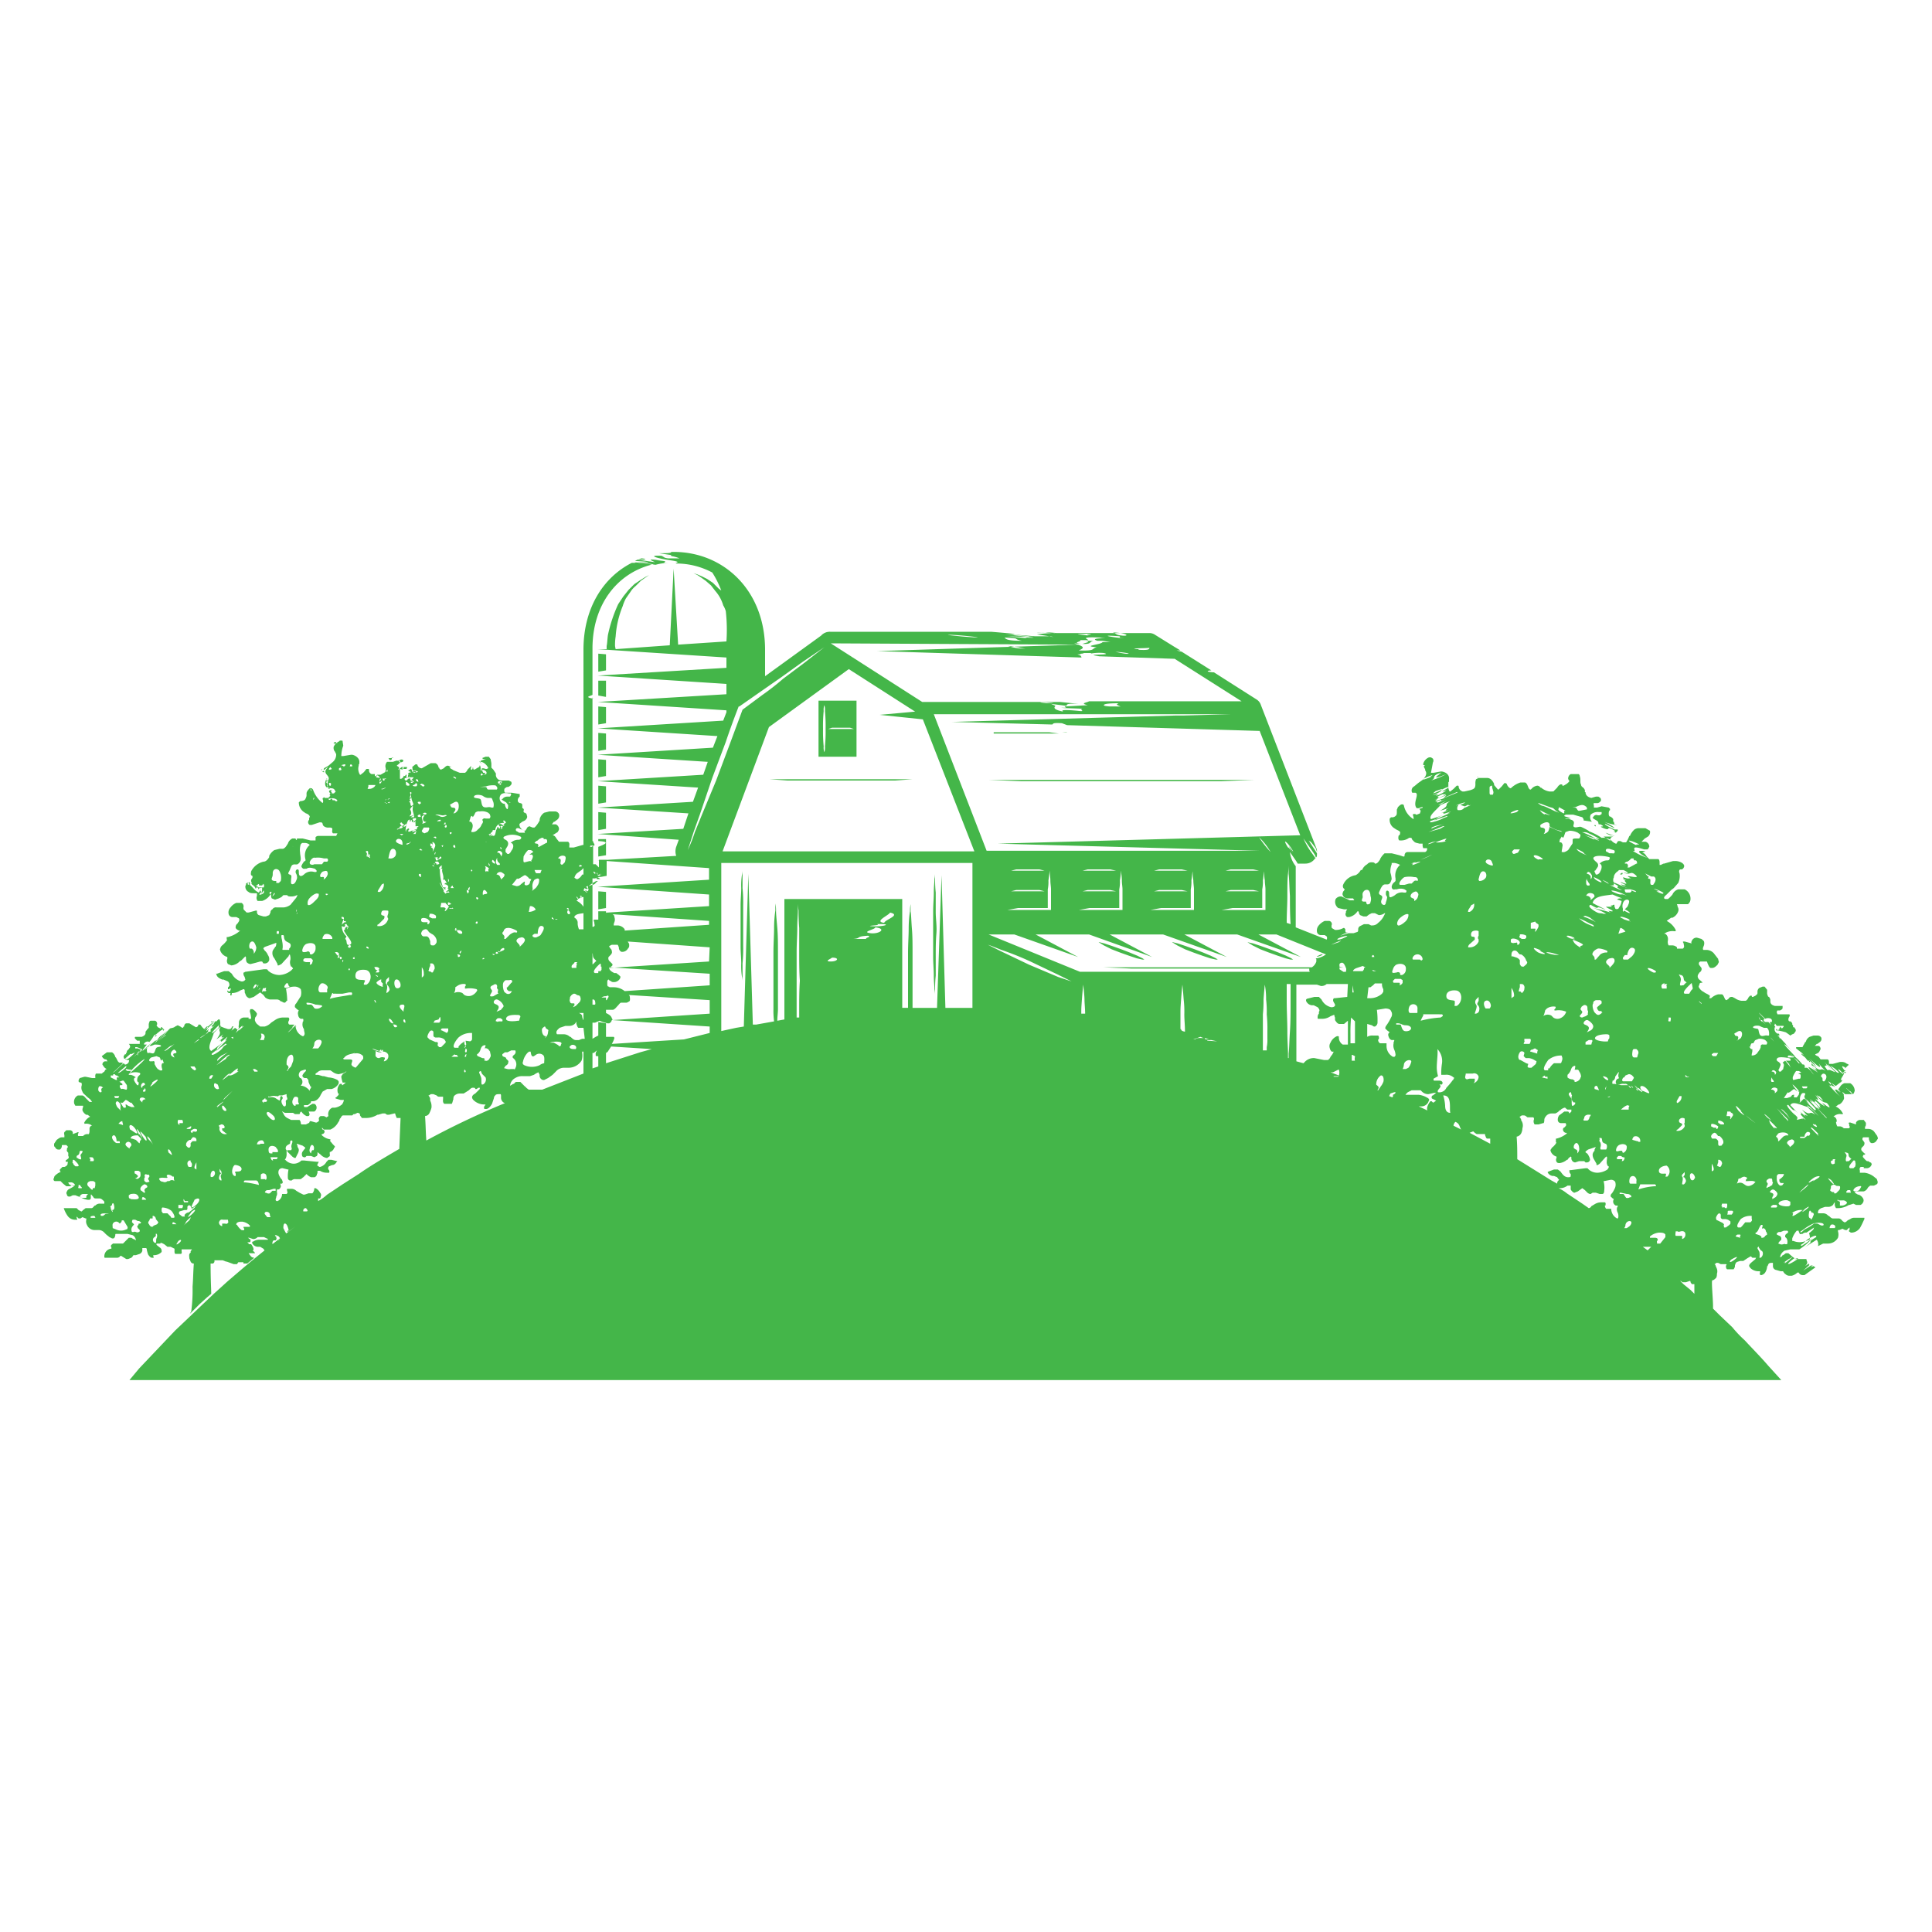 <svg id="Layer_2" data-name="Layer 2" xmlns="http://www.w3.org/2000/svg" viewBox="0 0 300 300">
  <defs>
    <style>
      .cls-1 {
        fill: #44b649;
      }
    </style>
  </defs>
  <title>1-27</title>
  <path class="cls-1" d="M94.1,122.1v2.5l-1.2.2V122Zm-1.2,4v2.8l1.2-.2v-2.5Zm0-16.4v2.8l1.2-.2v-2.5Zm0,8.2v2.8l1.2-.2V118Zm0,13.6V133l1.2-.2v-2.5H92.9v.3C94.9,130.7,93.9,131.1,92.9,131.5Zm0-17.7v2.8l1.2-.2v-2.5Zm1.2-8.1H92.9V108l1.1.2h.1Zm-1.2,32.7v2.8l1.2-.2v-2.5Zm0-36.9v2.8l1.2-.2v-2.5Zm6.7-14.8-.5.2h.7C100.1,86.9,100.6,86.8,99.6,86.7Zm-1.2.5h0Zm2.6-1Zm.9-.2Zm-1.8,1.2c2,.3-1.7,0-.9.2l2.6.3a8.3,8.3,0,0,1,2.2-.3h-1c.5-.1,0-.1.3-.2s-2.6-.3-.8-.2c-2.5-.3-1.1.1-.8.3L99,86.9l-.4.2ZM133,117.5h-5.9v-8.7H133Zm-4.8-4.3a24.4,24.4,0,0,0-.1-2.8,2.2,2.2,0,0,0-.1-.9v0a2.2,2.2,0,0,0-.1.9,24.4,24.4,0,0,0-.1,2.8,23.5,23.5,0,0,0,.1,2.7,2.2,2.2,0,0,0,.1.9v0a2.2,2.2,0,0,0,.1-.9A23.5,23.5,0,0,0,128.2,113.2Zm4.4,0-.6-.2h-2.8l-.6.2h4Zm-10.3,8H139l2.7-.2H119.5Zm13.8,5.5h0Zm29.7-5.4h23.9l5.2-.2H153.4l5.1.2Zm-17.4-18.7h0Zm17.3,11.1h-1C165.2,113.7,165.6,113.8,165.7,113.7Zm-11.4.2h10.1l-1.5-.2h-8.6Zm2.8,8.5h0Zm-24.5-.5h0Zm3.7,6h0Zm-21,10v-2a3.2,3.2,0,0,1-.1-.7v.7a11.5,11.5,0,0,0-.1,2c0,.8-.1,1.7-.1,2.7v6.3c0,1,.1,1.9.1,2.7a11.5,11.5,0,0,0,.1,2v.7a3.2,3.2,0,0,1,.1-.7v-2a22.6,22.6,0,0,0,.1-2.7v-6.3A22.6,22.6,0,0,0,115.3,137.9Zm136.3-2.1c.4,0,.4-.1.3-.3l-.3.2h0Zm-1.1-5.9H249l1.1.7a.3.3,0,0,1,0-.4C250.1,130,250.3,130,250.5,129.9Zm-21-9.3h0c-.1,0-.1,0-.1.1h.1Zm18.2,7.7h.1c0-.1,0-.1-.1-.2h0C247.6,128.1,247.5,128.2,247.7,128.3Zm3,1.5-1.4-.5.3.2c.6.3.5.1,1,.3ZM51.1,122.5h.1c0-.1-.1-.2-.3-.1Zm-1.2-3.1h0v.2C50.1,119.6,50,119.5,49.9,119.4Zm12.6-1.1c.3-.2,0-.5-.4-.3S62.1,118.5,62.5,118.3Zm-12.2,1.6h.1c-.1-.1-.1-.2-.4-.1h.1C50.1,119.9,50.2,119.9,50.3,119.9Zm12.3-.4v0Zm-11.7,1.4h-.2c-.2.4-.4,1.1.1,1.4h0a.9.9,0,0,0-.2-.9h.3C50.7,121.4,50.4,121,50.9,120.9Zm11.6-1.5h.6a.4.4,0,0,0,.1-.3h-.7ZM37,159.6Zm108-8.1c0,.9.1,1.6.1,2.1v.8a4.5,4.5,0,0,1,.1-.8,17.9,17.9,0,0,1,.1-2.1v-3c0-1.1,0-2.3.1-3.5s-.1-2.3-.1-3.4v-3a17.9,17.9,0,0,1-.1-2.1,4.5,4.5,0,0,1-.1-.8v.8c0,.5-.1,1.2-.1,2.1s-.1,1.9-.1,3v6.9C144.9,149.6,145,150.6,145,151.5Zm26.4-4.7,1.2.6,1.3.5,1.4.5,1.2.4.9.2h.3l-.3-.2-.8-.4-1.2-.5-1.3-.5-1.4-.5-1.2-.4-.8-.2h-.1Zm11.4,0,1.2.6,1.3.5,1.4.5,1.2.4.9.2h.3l-.3-.2-.8-.4-1.2-.5-1.3-.5-1.4-.5-1.2-.4-.8-.2H182Zm11.7,0,1.2.6,1.3.5,1.4.5,1.2.4.8.2h.4l-.3-.2-.8-.4-1.2-.5-1.3-.5-1.4-.5-1.2-.4-.9-.2h0Zm82.1,67.5H20.1l1.5-1.8,3.7-3.9,1.9-2,2-1.9,4-3.8,1-.9,1.1-1,2.1-1.8c2.7-2.3,5.5-4.5,8.4-6.7l-1.1.8h0c-.1-.1-.1-.2,0-.2h.1v-.2c-.1-.3-.2-.8-.5-.9s-.3.5-.3.7l.3.6.2.3-.4.2-.9.8h.1l.2-.3-.2-.3-.4-.2h-.2a.2.2,0,0,0,.2.2v.2c.1.1,0,.3-.1.4h-.3a.5.5,0,0,0-.2.4v.3l-1.2.9h0l-.2-.3-.5-.3h-.4a1,1,0,0,1-.8-.5s-.1-.1,0-.3h.1a1.7,1.7,0,0,1,1-.3h1.3a.2.2,0,0,0-.2-.2l-.4-.2H40a.9.9,0,0,1-.7.3l-.6-.2h-.2l.4.3v.2a.2.2,0,0,1-.2.2h-.3l.3.3h.3c.2.3.5.7.3,1h-.1l.3.2c0,.1.1.1.1.2h-1l.3.4a.7.7,0,0,0,.6.3l-1.1.9h-.6V196H37l-.2.3h-.5l-1.1-.4h-.1l-.5-.2H33.3v.2c0,.1-.1.2-.2.3h-.4c0,2.4.1,4.1.1,4.7l-.7.6-1.1,1-1.5,1.5h0l.2-.4a24.8,24.8,0,0,0,.2-3.8c.1-1.2.1-2.4.2-3.6a.5.5,0,0,1-.5-.3l-.2-.5c0-.3-.1-.6.1-.8s.1-.1.1-.2,0-.2.2-.3h0a.1.1,0,0,0-.1-.1H28.2v.2h0c0,.2.1.4-.1.5h-.9a.6.6,0,0,1-.1-.4v-.4l-.6-.3h-.5l-.5-.4h0l-.4-.2h-.1c-.1,0-.1,0-.1.1h-.6v.2l.5.4a.6.6,0,0,1,.3.5v.2a1.6,1.6,0,0,1-1.1.5h-.2v.2c.1.1.1.2,0,.2h-.2c-.2,0-.4-.2-.6-.5a6.4,6.4,0,0,1-.2-.7h0a.4.4,0,0,0-.1-.3h-.6v.4a.7.7,0,0,1-.4.5l-.6.2h-.4c0,.1-.1.1-.1.2l-.2.2-.5.2h-.3l-.8-.5h-.1a.6.6,0,0,1-.6.3H16.3c-.1,0-.1-.1-.1-.2a1.2,1.2,0,0,1,1-1.2h.1v-.2a.3.3,0,0,1,0-.4c.1-.1.2-.1.2-.2h1.6l.3-.3h0l.6-.6h.4l.3.2h.1l.3.2a1,1,0,0,0-.5-.8l-.8-.2H18c-.1,0-.1.1-.1.2s-.1.5-.3.5h-.2l-.4-.2-.5-.4-.3-.3a1.2,1.2,0,0,0-.8-.4h-.6a1.3,1.3,0,0,1-1.3-.8,1.1,1.1,0,0,1-.1-.8h0v-.2h-.1l-.5-.2-.3.2h-.3l-.3-.3h0v.3a.1.1,0,0,1,0,.2h-.3a1.4,1.4,0,0,1-1.1-.6,4.5,4.5,0,0,1-.6-1.2h2l.3.3.4.2h.1l.2-.2.4-.3h.9c.2,0,.3-.2.5-.4h.1a.9.9,0,0,1,.7-.3h.7v-.2c0-.2-.2-.3-.3-.4a.7.7,0,0,0-.6-.2H15c-.2,0-.4,0-.5-.2s-.2-.2-.3-.4h-.1v.5c0,.1,0,.2-.2.3h-.3a3.5,3.5,0,0,1-1.3-.5h-.1l-.5-.2h-.4l-.4.2h-.2a.3.3,0,0,1-.3-.3.4.4,0,0,1,0-.5c.1-.3.4-.4.6-.5h0l.5-.3-.3-.2h0l-.3.2h-.6l-.5-.4-.4-.4H8.5a.3.3,0,0,1-.1-.5.5.5,0,0,1,.2-.4,2.6,2.6,0,0,1,1.5-.7h.6V182h-.4l-.3.2a.8.8,0,0,1-.7-.4v-.2l.2-.2.2-.2H10c.3-.1.5-.3.5-.5s.1-.2,0-.3h-.3v-.2l.4-.3a.3.3,0,0,0,0-.4V179c-.1-.1-.3-.3-.2-.5v-.2c.1-.1.2-.2.1-.3l-.2-.2H9.7c-.1,0-.1.1-.1.2s-.1.4-.3.5H9.1a.5.5,0,0,1-.5-.3c-.1-.1-.2-.2-.2-.3v-.3l.4-.6c.3-.2.5-.4.8-.4h.4v-.3H10c0-.1-.1-.3,0-.5l.3-.3h.5a.5.5,0,0,1,.5.3v.3h0l.8-.3h.1c0,.1-.1.3-.1.4s0,.2.1.2h.7a.9.9,0,0,1,.6-.3h.3a1.3,1.3,0,0,0,.1-.6h0v-.2a.5.5,0,0,1,.3-.5h.1a1.4,1.4,0,0,0-1.1-.3h0c-.1,0-.1,0-.1-.1s-.1-.1,0-.1a2,2,0,0,1,.9-.9h0l-.4-.3h-.2a1.3,1.3,0,0,1-.6-.7,1.1,1.1,0,0,1,.1-.5v-.2H11.7c-.1-.2-.2-.3-.2-.5a1.1,1.1,0,0,1,.6-1.1h.7c.3.1.4.3.6.5l.5.5h.4l-.3-.4-.5-.4-.2-.2c-.2-.2-.4-.3-.5-.6a1.2,1.2,0,0,1-.1-1c0-.2,0-.3-.1-.4h-.1c-.1,0-.3-.1-.3-.2s0-.3.2-.5l.7-.2h.2l1,.2h.5v-.2a.7.7,0,0,1,.1-.5h.9a.1.1,0,0,0,.1-.1l.3-.2c.1-.2.2-.4.4-.4a1,1,0,0,1-.5-.4l-.2-.3a.5.5,0,0,1,.4-.5h.4l-.2-.3h-.2l-.3-.2-.2-.3.8-.6h.8a1.2,1.2,0,0,1,.5.7.1.1,0,0,0,.1.1l.3.6.2.2h.6l-.2.2c.9-.6-2.5,2.3-1,1.1l1.3-1.2.2.2h.1a.7.7,0,0,0,.5-.4c0-.1.1-.2,0-.3h-.2l.2-.2-.2.2h-.1l-.3-.2c.3-.1,0,.5,1.1-.5s-.4.1-.2-.3l-.9.8h-.1a.6.6,0,0,1-.1-.4l.2-.3h.2c-.1-.1,0-.2.1-.3h0v-.2l.3-.3h0l.2-.3a.6.6,0,0,0-.2-.5h1.7v-.5h-.4l-.3-.3a.2.2,0,0,1,0-.3h1c.3-.1.6-.3.6-.6h0v-.2l.3-.4.2-.2v-.4a.9.9,0,0,1,.1-.5.2.2,0,0,1,.2-.2h.7a.5.5,0,0,1,.3.5c0,.1,0,.1-.1.2h0l.2.3.4.2H25v-.2h.1a.1.1,0,0,1,.1.1h0l.3.3-.2.2c0-.1.3-.6-.7.2s.1.2-.4.6.5-.7-.3-.1a4.6,4.6,0,0,1-.7,1,.6.6,0,0,0-.7.1c-.1.1-.2.2-.1.3h.4l-.7.9c0-.1,0-.2-.1-.2s-.6-.3-.8-.3H21v.2h.4l.5.2-1.2,1.2,1.2-1.1h0l-.4.2c-.1.1-.2.2-.2.3a.4.4,0,0,0,.1.3.3.3,0,0,0-.1.2v-.2h.1v-.3c.1-.1.2-.1.3-.3h0a.3.3,0,0,0,.3-.3h.2c-.2.4,0,.1,1-.8s-1,1-.7.8l1.6-1.4h.1c.3-.2.4-.3.1.1l1.8-1.7.3-.3c.3-.1.6-.1.8-.3h0l.4-.2h0l.4.2.3.2h0a.2.2,0,0,0,.2-.2h.1a.5.5,0,0,1,.3-.5h.5l1,.6a.4.4,0,0,0,.4-.4h.3l.3.4.3.3h0l.4-.4c.1,0,.3-.1.1.3,2.1-1.9.3-.6.6-1.1h1l-.5.4c-.4.2.3-.5,0-.4a10,10,0,0,0-1.6,1.4c1.1-.9.2.1.4.1l.3-.3h0c0,.1,0,.2-.1.2h0v.2l-.4.4-.8.5c0,.2.7-.4,1.3-.9h0c-.1.1-.3.2-.3.3s.2-.2.3-.3h.3v-.4l.9-.8c-1.2,1-.3,0-.9.4h0l.4-.3.8-.8h.2a1.5,1.5,0,0,1,.1.7c-1,.9-1.9,2-.8,1.1s.2-.5.8-1.1a.6.6,0,0,0,.1.4l-.5.4-.6.6c-.3,1.1-1.1,2.3-.4,2.8l1.8-1.3c-1.8,1.5,0,.4-1.7,1.7-.1.2,0,.4.9-.2s.7-.8,1.2-1.1-.1-.1.1-.3l-1.7,1.3,1.9-1.9c-.7.5,0-.2,0-.4-1.8,1.6-.4,0-1.4.8l.9-.8c-.6.3-.4-.1-.1-.4l-1.1.8c1.2-1.5,0-1,.7-2l.5.2.6.2h.2a.4.4,0,0,0,.4-.4h.3l-.3.3c.4-.2-.2.4,0,.3l.5-.4h0l.4.3h0l-.3.5c.6-.6.7-.6.4-.3l.9-.8c-.4.2-.4.2-.2-.1l-.8.7h0l.2-.3c-.1-.2,0-.4,0-.6h0v-.2a.8.8,0,0,1,.8-.8h.7v.2H39a4.3,4.3,0,0,0-.2-1.1.6.6,0,0,1,.1-.4h.3a1.6,1.6,0,0,1,.7.7.8.8,0,0,1-.2.5.4.4,0,0,0-.1.3c-.1.2.1.6.3.8l.5.4h.7a2.1,2.1,0,0,0,1-.6l.6-.4a2.2,2.2,0,0,1,1.3-.4h.8c.2.2.1.4,0,.6h0c-.1.2,0,.5.2.5h.7a1,1,0,0,0-.1.3c-.1-.2-.1-.2-.2.2l-.7.7c.5-.2,1.1-1.3,1.3-.9s-.1-.2-.1-.3h0v.2a1.8,1.8,0,0,0,1.1,1.6h.1a.5.5,0,0,0,.2-.4c0-.2-.1-.4-.1-.7a1.2,1.2,0,0,1-.2-1c0-.1,0-.2.1-.2v-.3c0-.1-.1-.1-.2-.1h-.2a.7.7,0,0,1-.4-.6.8.8,0,0,1,.1-.7l-.3-.2-.3-.3a.6.6,0,0,1,.2-.6l.7-1.1a2,2,0,0,0,0-1.1,1.3,1.3,0,0,0-.9-.4h-.1a2.7,2.7,0,0,0-1.2.3h-.1a11.1,11.1,0,0,1,.2,1.9h-.1c-.1.2-.2.3-.4.3h0l-.4-.2h-.1a.8.8,0,0,0-.7-.3H41.9a1.5,1.5,0,0,1-.7-.3l-.3-.4-.5-.4-1,.7-.6.2h-.1a.9.9,0,0,1-.6-.7c-.1-.1-.1-.2-.1-.4a.4.4,0,0,0-.1-.3h-.1l-.5.2a2.3,2.3,0,0,1-1.4.4h-.4l-.2-.2v-.2c.2.1.3.4.5-.1s-.3,0-.4-.1v-.3c.1,0,.1-.1.2-.2a.7.7,0,0,0-.2-.7l-.7-.3h-.2c-.5-.2-.8-.4-.9-.8s0-.1,0-.1h.1l1.1-.4h.7l.5.4a2.3,2.3,0,0,0,1.5,1.2h0a.6.6,0,0,0,.6-.3c0-.1-.1-.2-.1-.4a.8.8,0,0,1-.2-.5c0-.1,0-.2.1-.2s.1-.1.2-.1l2.9-.4h.3c.2,0,.3.1.3.2h0a2.7,2.7,0,0,0,1.8.7,3.1,3.1,0,0,0,1.8-.7l.3-.3c0-.1-.1-.1-.2-.3h-.1a1.4,1.4,0,0,1-.1-1.1,1.9,1.9,0,0,0-.1-.8H45s-.1,0-.2.3l-1.1,1.2-.4.2h-.2v-.2l-.5-.9a1.2,1.2,0,0,1-.3-.9c0-.3.2-.5.4-.8a.1.1,0,0,1,.1-.1,1.3,1.3,0,0,0,.1-.6l-1.4.5c-.3.1-.6.2-.6.4l.2.3h0a1.8,1.8,0,0,1,.5.7,1.1,1.1,0,0,1,.2.8.7.7,0,0,1-.6.5h-.3l-.2-.3h-.3l-.7.2-.8.2a.9.9,0,0,1-.6-.3,1.3,1.3,0,0,1-.1-.6.4.4,0,0,0-.1-.3l-.7.7h-.1a2.1,2.1,0,0,1-1.3.7h-.1l-.5-.2a.8.8,0,0,1-.1-.8v-.3a1.6,1.6,0,0,1-1.1-1c0-.1-.1-.2,0-.3a.9.9,0,0,1,.3-.5h0a3.4,3.4,0,0,0,.8-.9h-.1v-.4h.2a4.4,4.4,0,0,0,1.9-1h-.2c-.2-.1-.6-.3-.5-.6a.6.6,0,0,1,.3-.5c0-.1.1-.1.1-.2a.5.5,0,0,0,.1-.6l-.4-.2h-.6a.6.6,0,0,1-.6-.5,1.1,1.1,0,0,1,.3-1,2,2,0,0,1,.9-.7h.8a.6.6,0,0,1,.3.7c0,.2,0,.3.1.4l.4.4h.3l1.1-.3h.2v.2a.5.5,0,0,0,.3.5l.7.2h.4l.5-.2.2-.4a.5.5,0,0,1,.3-.5.6.6,0,0,1,.6-.3h1.2a2.1,2.1,0,0,0,1-.4l.9-1.1.2-.4h-.1a1.8,1.8,0,0,1-.9.2c-.3,0-.5,0-.6-.2h-.6l-.3.3-.4.2-.6.2-.5-.2a.8.8,0,0,1-.1-.4v-.2h-.1a2.4,2.4,0,0,1-1.3,1H40a.8.8,0,0,1-.1-.8v-.4h-.4c-.4,0-.7,0-.9-.2a.9.9,0,0,1-.5-.8h0a.4.4,0,0,1,.1-.3v-.2l.3-.2c-.1.3,0,.5.2.3a.4.4,0,0,1-.1-.3h.2v.4c.5.4.7.9,1.4,1.2l.3-.5c-.2.5.3.2-.1.6s.3.2.5,0,0-.3.1-.4h-.1l-.3.5c0-.2.1-.4.1-.8s-.1,0-.2-.1-.2,0-.4.2v-.3c-.1.1-.2,0-.2-.1l-.2.3c-.2-.6-.6-.5-.7-.9l1.2.7h.7a.1.1,0,0,0,0-.2h.1v-.3c-.1.1-.1.1-.2-.1a.4.4,0,0,1-.1.3h-.5c.1-.3-.1-.3-.3,0h-.2a.8.8,0,0,1-.6-.4.7.7,0,0,1-.1-.5l.2-.3v-.2h.1l-.3-.2c-.1-.2,0-.5,0-.6a2.9,2.9,0,0,1,1.9-1.5c.3,0,.6-.2.9-.7v-.2a2.3,2.3,0,0,1,.8-.9l.8-.2h.5c.2,0,.5-.3.6-.5l.2-.3a1.3,1.3,0,0,1,.7-.8h.5c0,.1.1.3.2.2v-.2H47l1.2.3H49v-.5a.6.6,0,0,1,.5-.2h2.7l.2-.4h-.7a.5.5,0,0,1-.1-.5v-.2c0-.1-.1-.2-.5-.2a1.1,1.1,0,0,1-.8-.2.5.5,0,0,1-.2-.4c-.1-.2-.2-.2-.2-.2h-.3l-1.2.4h-.3a.5.5,0,0,1-.1-.8v-.2c0-.1.1-.2.1-.3s-.2-.4-.6-.5l-.3-.2a1.8,1.8,0,0,1-.8-1.5l.2-.2c.3,0,.7-.1.8-.3s.2-.4.2-.6v-.3c0-.3.3-.6.5-.8s0,.4.3.4l-.2-.4h.2l.2.2h0a4.5,4.5,0,0,0,1.5,2.1.6.6,0,0,0,0-.6c0-.1,0-.2.1-.2s0-.1.1-.1a.1.1,0,0,1,.1.1h.8c-.3.1-.2.3,0,.3s0-.1.3-.2l.2.3c.3-.2.3.2.6.1s-.3-.6-1.1-.4.4-.5,0-.5v-.2h0a.1.1,0,0,0,.1-.1c-.1-.1-.4-.4,0-.5s.2,0,.1.1.2.2.1.4h.4c-.1-.1.3-.2.2-.3s-.1-.5-.7-.5-.8-.5-.5-.8.1.3.3.4.2-.2.2-.3-.2-.2-.4-.1-.1-.3,0-.4-.6.1-.4-.1H51c.3-.7-.9-.9-.3-1.7s-.4.3-.5.2a.4.4,0,0,0,.1-.3h0l.7-.4.7-.6a1.5,1.5,0,0,0,.5-1.2l-.2-.4a.8.8,0,0,1-.2-.5h0v-.2a1.6,1.6,0,0,1,.9-.9c0-.1.1-.1.2-.1H53c.1,0,.2,0,.2.1s.1.6.1.7a4.5,4.5,0,0,0-.3,1.6h.3l1.2-.2h.2c.5.1,1.1.5,1.1,1.1s-.1.3-.1.4v.2a1.7,1.7,0,0,0,.2,1.4H56l.5-.4.4-.5h.3c.1,0,.1.1.1.2a.6.6,0,0,0,.4.6h.5c0,.2,0,.4.2.3s0-.1.2-.2h.5l.7-.4a1.3,1.3,0,0,0,.1-.6,1,1,0,0,1,.2-1H61l.6-.2h0c.1.1.4-.1.5.1s-.1.4-.4.6.5.2.2.6.3-.2.5-.3.4.1.2.3-.4-.1-.6.1a.1.1,0,0,1,.1.1h0v1.3c.1.1.3,0,.4-.1a.5.5,0,0,0,.2-.4.1.1,0,0,0,.1.1c.2,0,.2-.3.3-.2s-.1.4.1.5l.4-.2c-.1-.2-.2-.3-.2-.5s.4-.1.4-.2-.4-.1-.4-.3h.1l.3-.2c.2.1.1.3.3.5s.6,0,.5-.2-.4.1-.5-.1,0-.3-.1-.5l.5-.4h.3a.7.7,0,0,0,.7.6l1.4-.8h.7a.8.8,0,0,1,.5.7h.1a.3.3,0,0,0,.3.3h0l.4-.2c.2-.2.4-.4.6-.4h.1l.5.2h-.3c.1.3.4.3.6.5h0l1,.4h.8a1,1,0,0,0,.4-.5l.5-.5h.1a1.1,1.1,0,0,0-.1.5h.2q.2-.3,0-.3h.1a.1.1,0,0,1,0,.2h.1a.1.1,0,0,0,.1.1h.1l.5-.3a.4.4,0,0,0,.3-.4,1.1,1.1,0,0,1,.1.8H75c-.3.2.1.2,0,.4h.4c-.2.1,0,.2-.3.3s-.1-.3-.3-.2-.2.4,0,.3l.7-.2c.2-.4-.2-.6-.6-.7s0,.1-.1,0,0-.2.2-.2.3.1.5.1.2-.1.3-.1-.4-.9-1.1-1,.1.1,0,.2-.1-.3,0-.4l.9-.3c-.3.1-.7.1-.7-.1l.5-.2h.5l.3.4c0,.2.1.5.1.7v.6l.3.3.4.6v.3h0a.9.9,0,0,0,.9.8H79l.4.2c0,.1.1.2,0,.4a1,1,0,0,1-.5.4h-.2l-.3.2c-.1.1-.1.2-.1.5a.3.3,0,0,1,.1.2h1.1l1.2.2v.4a.7.7,0,0,0-.3.6c0,.2.1.3.3.4h0c.2,0,.4.1.4.3s0,.3,0,.3v.2h.1c.1.1.2.2.1.4v.2h0a.1.1,0,0,1,.1.1h.1c.2.1.3.2.3.4a.5.5,0,0,1-.1.6c-.1.2-.4.3-.6.4l-.4.3c-.1.2,0,.3,0,.4a1.1,1.1,0,0,0,.8.7h0c.1,0,.1-.1.2-.2s.1-.3.3-.4.1-.1.2-.1l.5.2H83l.2-.2a4.7,4.7,0,0,0,.6-.9v-.2a1.7,1.7,0,0,1,.7-1l.8-.2h.8a.7.7,0,0,1,.7.4.8.8,0,0,1-.3.9l-.4.3H86l-.3.4h.6a.8.8,0,0,1,.5.7c0,.2-.1.3-.2.5l-.8.5c.3,0,.5.3.6.5l.4.5h1.4c.3.2.2.5.2.7v.2h.7l1.4-.4h.1V100.9c0-6.4,3-11.2,7.5-13.5h.6c-.4-.1.1-.1,1.8.1s.7.1.3.2h.3c-5.3,1.4-9.1,6.2-9.1,13v7.2c-.4.2-1.1.3-.3.5s.1-.1.3-.1v22.3h.1c0,.2.1.3.2.5v.2h-.6a.7.7,0,0,0-.1.5v-.3h.3l.2-.2v2.9h.4l.5.5v-1.2h1.2v2.5l-1.1.2c.1-.2.2-.3.2-.5s-.1.3-.2.5h-.1l-.6.2H92v7.5h.2c.1-.1.2-.2.1-.4a1.1,1.1,0,0,0-.1-.5v-.2h.7v-1.3h1.2v.4H95c.2.1.4.2.4.5a1.1,1.1,0,0,1,0,.8h0a1.1,1.1,0,0,0-.1.5h.6a1.4,1.4,0,0,1,1.1.6v.2l13.1-.9V143l-17.3-1.2,17.3-1.1v-1.8l-17.3-1.2,17.3-1.1v-1.8l-17.3-1.2,12.2-.7a2.2,2.2,0,0,1,0-1.4l.4-1.1-12.6-.9,13.3-.8.8-2.4-14.1-.9,14.8-.9.8-2.2-15.6-1,16.4-1,.7-2-17.1-1.1,17.9-1.1.7-1.8-18.6-1.2,19.5-1.2.5-1.3v-.3l-20-1.3,20-1.2v-1.6l-20-1.3,20-1.2v-1.6l-20-1.3h1.4v-.5c.1-.4.1-1,.2-1.7a22.5,22.5,0,0,1,1.6-4.8l.8-1.2.8-1,.9-.9.9-.6.8-.5.6-.3.6-.3-.6.3-.6.4-.7.5-.8.8a3.6,3.6,0,0,0-.8.9l-.7,1a6.1,6.1,0,0,0-.5,1.2,15.1,15.1,0,0,0-1.1,4.7,9.2,9.2,0,0,0-.1,1.5,4.3,4.3,0,0,0,.1.5l8.4-.6.6-11.9.7,11.8,7.5-.5a25.9,25.9,0,0,0-.1-4.7,3.6,3.6,0,0,0-.4-.9,5.8,5.8,0,0,0-1.2-2.2l-.7-.9-.8-.7-.7-.5-.6-.4-.6-.3.6.2.7.3.8.4.9.6.9.9.4.3a14.7,14.7,0,0,0-1.4-2.8,11.9,11.9,0,0,0-5.6-1.4c-.4-.1,1.2-.2-.9-.5s-3.7-.8-1.4-.7c.5.2.3.3,1,.4h1.8a5.1,5.1,0,0,0-2.1-.4c1.7.1.3-.1.9-.1l-2-.3h.7c1.1,0,1.3-.1,1.2-.2h.4c7.8,0,14.2,6,14.2,15.2V105l8.7-6.3a1.8,1.8,0,0,1,1.4-.6h25c2.4.2,4.7.4,3.1.4l3.7.3h2.3c0,.1.6.1.6.1l-2.6-.4a21.6,21.6,0,0,1,3.1-.2c-2.1-.2-1.2,0-2.4-.1h-.7c.4-.1,2.8.2,2.9.1h14.6a1.6,1.6,0,0,1,.9.3l2.9,1.8h0l1,.6h-.6l.8.2,4.6,2.9h0c-.5,0-1.1.2.3.3h.1l6.6,4.2a1.6,1.6,0,0,1,.7.9l8.6,22.2a1.3,1.3,0,0,1,.1.6l-.2-.6c-1.1-1.5-.7-.8-1.1-1.2l1.3,2c0,.3,0,.5-.1.6s-.1-.1-.2-.3-.6-.9-1.8-2.6a11.4,11.4,0,0,0,1.4,2.4l.5.7h-.1a1.8,1.8,0,0,1-1.5.8h-1.2c-.2-.4-.6-.9-1.2-1.8a4.2,4.2,0,0,0,.9,2.2v9.5l4.8,1.9a.5.5,0,0,0,0-.5l-.3-.2h-.6a.6.6,0,0,1-.6-.5,1.2,1.2,0,0,1,.2-.9,2.5,2.5,0,0,1,1-.8h.7a.5.5,0,0,1,.4.6c-.1.2,0,.4,0,.5l.5.3h.2a2.3,2.3,0,0,0,1.1-.3h.1a.1.1,0,0,1,.1.1c.1,0,.1.1.1.2s0,.3.1.4h.3l-.6.2-.6.3,1.3-.4h.8l.6-.2c.1-.1.1-.2.1-.4s.1-.4.3-.5l.6-.3h.7l.4.2h.2a1.2,1.2,0,0,0,.9-.4,3.1,3.1,0,0,0,.9-1.1l.2-.4h-.1a1.6,1.6,0,0,1-.9.3l-.6-.3h-.5l-.4.2-.4.3h-.5l-.5-.2a.8.8,0,0,1-.2-.4c0-.1,0-.1-.1-.2h-.1a2.1,2.1,0,0,1-1.3.9h-.3a.5.5,0,0,1-.2-.7v-.2l.2-.3h-.5l-.9-.2a1.2,1.2,0,0,1-.4-1.4,1,1,0,0,1,.7-.4h.2l1.3.6h.7l-.2-.3h-.9a.9.9,0,0,1-.6-.3c-.1-.2-.2-.4-.1-.5a.5.5,0,0,1,.2-.4c0-.1.1-.1.1-.2h0l-.2-.2a.6.6,0,0,1,0-.6,2.5,2.5,0,0,1,1.9-1.4,1.9,1.9,0,0,0,.8-.8h.2a1.8,1.8,0,0,1,.8-.9.8.8,0,0,1,.7-.3c.2,0,.4,0,.5.2h.1c.2,0,.4-.2.6-.5s.1-.1.1-.2a3.1,3.1,0,0,1,.7-.9h1.1l1.2.3.6.2h.1a.1.1,0,0,0,.1-.1.6.6,0,0,1,.1-.4c.1-.2.4-.2.5-.2h2.6a.5.5,0,0,0,.3-.5c0-.1,0-.1-.1-.1H221a1.1,1.1,0,0,1-.1-.5v-.2h-.5c-.3-.1-.6-.1-.8-.3l-.3-.3c-.1-.2-.1-.3-.2-.3h-.3a2.1,2.1,0,0,1-1.1.4h-.4c-.2-.1-.2-.5-.1-.8h.1a.5.5,0,0,0,.1-.3c.1-.3-.2-.4-.6-.6l-.3-.2a1.5,1.5,0,0,1-.7-1.5l.2-.2a.8.8,0,0,0,.8-.3c.1-.1.1-.3.1-.6v-.3c.1-.1.1-.3.2-.4h0c.2-.2.4-.4.6-.4h.2c0,.1.1.1.1.2a3.2,3.2,0,0,0,1.5,2.1,1.3,1.3,0,0,0-.1-.6c0-.1,0-.2.1-.2h.3c0,.1.1.1.2.1l.5-.2c0-.1.1-.3.1-.4l-.2-.3.6-.2c-.3.1.3-.3-.7.1H220c-.4-.4-.2-1.1-.1-1.5s.2-.8-.1-.9h-.5a.6.6,0,0,1-.1-.4h0a.7.7,0,0,1,.4-.6l.6-.5.7-.5c.4-.4.7-.9.5-1.3s-.1-.2-.1-.3-.2-.3-.2-.5.4-.2.1-.2H221v-.2a1.5,1.5,0,0,1,.9-1h.3l.3.2a.6.6,0,0,1,0,.6l-.3,1.6h.4l1.1-.2h.2c.6.1,1.2.5,1.1,1.2v.4a.1.1,0,0,0-.1.1v.7h-.1c-1.8.7-.1.4-2.4,1.3.8-.2,1.2-.3.5.1a4.6,4.6,0,0,0,1.7-.9c-1.4.5-.1-.1.3-.4a1.4,1.4,0,0,0,.2.6h.1l.5-.4.5-.5h.2c.1,0,.1.1.1.2a.9.9,0,0,0,.6.7h.3l.9-.2c.3-.1.6-.2.7-.4s.1-.4.1-.6a1.7,1.7,0,0,1,.1-.7l.4-.2h1.3c.6,0,.9.5,1.1.9v.2l.6.7h.1l.5-.5.4-.5h.2c.1.1.2.1.2.2s.3.6.6.6a3.8,3.8,0,0,1,1.5-.9h.7c.3.1.4.5.5.7h0c0,.1.2.4.3.4h.1l.3-.3a1.5,1.5,0,0,1,.7-.3h0a.6.6,0,0,1,.5.3h.1a2.6,2.6,0,0,0,1.3.6h.4c.1,0,.3,0,.3-.1l.5-.5a1.2,1.2,0,0,1,.5-.5h.2c.1,0,.1.1.1.2h.2l.5-.3c.1-.1.4-.3.4-.5h-.1c0-.1-.1-.2-.1-.3a.8.8,0,0,1,.4-.7h1.2c.1,0,.2.2.2.3a2,2,0,0,1,.1.7c0,.2,0,.5.1.6a.5.5,0,0,0,.2.4,1,1,0,0,1,.4.5v.3h.1c0,.5.4.8.9.9l.7-.2h.4l.3.2a.6.6,0,0,1,.1.4.7.7,0,0,1-.5.4h-.6c-.1.1,0,.3,0,.5v.2h.5l.7-.2,1.1.2.2.2v.2c-.2.1-.2.4-.2.6s.1.4.2.4h.1c.1.1.3.2.4.4v.3h0c0,.1,0,.1.1.1a4.3,4.3,0,0,1,.1.5h.4a6.6,6.6,0,0,1-2-.5c1,.5,1.5.8,1.6,1l-1.5-.7c0,.2.6.5,1.5.9h.5v.2l-.3.3c-.9-.5.6.1-.5-.5s-.2.3-1.4-.2.7,0-.5-.6h-.3s.1-.1,0-.1a.5.5,0,0,0-.3-.5l-.5-.3a.3.3,0,0,1-.1-.2h.1a.5.5,0,0,1,.7-.3h.3l.3-.2v-.3h-.4a1.6,1.6,0,0,0-1.3.4,1,1,0,0,0,.2,1.1l-1.3-.2v-.2l-.2-.3-.7-.2-.7-.2h-1.1c-.1,0-.3.1-.3.2s.7.2,1,.4h-.9c.5.2.2-.1,1,.2s.1.9.4,1.1.8-.1,1.1,0,1.8.9,1,.6a9,9,0,0,1,2.2,1.1,2.1,2.1,0,0,1,1.5.4,1.8,1.8,0,0,0,.7.5h.1V131c.1-.1.1-.3.3-.4h.3l.4.2h.5a4.7,4.7,0,0,0,.5-1h.1a2.6,2.6,0,0,1,.7-1,1.3,1.3,0,0,1,.8-.2h.9l.7.4a.9.9,0,0,1-.3.9l-.5.3-.2.2-.3.3h.6a.8.8,0,0,1,.6.8c-.1.1-.1.3-.3.4h-.5c-2.7-.9-.8.5-1.8.2a9.5,9.5,0,0,0,2.3,1.1c-2.1-1.1-1.2-1.2-.3-1l-.5.2c.4.1.5.3.7.6l.4.4h1.4c.2.1.2.4.2.6v.3h.2l.4-.2h.1l1.4-.4h.3a2,2,0,0,1,1.1.3q.4.3.3.6c-.1.3-.3.4-.4.4h-.2c-.2.1-.2.4-.1.6a2.7,2.7,0,0,1-.2,1.5l-.7.8-.4.3-.6.6c-.2.2-.5.4-.5.6s.2.2.3.2h.3a4.6,4.6,0,0,0,.7-.7,1.4,1.4,0,0,1,.9-.8h1a1.6,1.6,0,0,1,.9,1.5,1,1,0,0,1-.4.8h-1.7c0,.1.1.2.1.4a.8.8,0,0,1,.1.7,1.7,1.7,0,0,1-.9,1h-.2l-.7.5h0a3.2,3.2,0,0,1,1.4,1.4v.2H260a2.2,2.2,0,0,0-1.6.4h.2a1,1,0,0,1,.4.7v.3h0a1.1,1.1,0,0,0,.1.8h.5a1.1,1.1,0,0,1,.8.3v.2h.9a.4.4,0,0,0,.2-.4,4.3,4.3,0,0,0-.1-.5c-.1-.1-.1-.2,0-.2h.2l1.1.3h0c-.1-.1-.1-.2,0-.4a.8.8,0,0,1,.7-.5h.1l.7.2c.1.1.3.2.4.4a1.1,1.1,0,0,1-.1.8h0c-.1.3-.1.4,0,.5h.5a1.6,1.6,0,0,1,1.1.5l.7.9c0,.2.1.3.1.5l-.2.4c-.2.2-.5.5-.8.5h-.3c-.2-.1-.3-.4-.4-.6s-.1-.4-.2-.4h-.9a.3.3,0,0,0-.3.3.4.4,0,0,0,.1.3l.3.4a.6.6,0,0,1-.3.7l-.2.3a.6.6,0,0,0,0,.6c.1.2.3.3.5.5s.2.1.1.2h-.1c-.2,0-.3.1-.3.2s-.2.4-.1.5a1.6,1.6,0,0,0,.7.7l.3.2.4.2.3.2a.8.8,0,0,1-.1.4h.3a2.4,2.4,0,0,1,1.1-.6h.6c.2.1.3.4.4.6h0s.1.3.3.3h0l.3-.2a.5.5,0,0,1,.5-.3h.1l.4.2h0a2.3,2.3,0,0,0,1,.4h.6c.2,0,.3-.2.4-.3a1,1,0,0,1,.4-.5h.2c0,.1.1.1,0,.2h.2l.4-.2c.1-.1.3-.2.3-.4h0v-.2a.7.7,0,0,1,.3-.6l.5-.2h.3l.4.5v.4a.9.9,0,0,0,.1.5.2.2,0,0,0,.2.2c.1.2.2.3.2.5v.2h0c0,.4.3.6.7.7h1.2v.3c0,.2-.2.3-.4.4h-.4c-.1.1-.1.2-.1.4a.3.3,0,0,1,.1.2h1.8a.1.1,0,0,1,.1.1v.2a.8.8,0,0,0-.2.5c0,.2.1.3.2.3h.1q.1,0,.3.3v.2h0c.1.1.2.2.1.4h.2l.2.3a.4.4,0,0,1-.1.5.5.5,0,0,1-.4.3l-.3.2a12,12,0,0,0-1.7-1.1.4.4,0,0,0,.1-.3h0l.9.9A8.6,8.6,0,0,0,276,160h-.2v-.2h.1l.2.3c.2,0-.1-.4.3-.2l-.2-.2h.5l.2-.2c.1-.1.1-.2,0-.2h-1l-.3-.4c.1.3-.3.1.1.6h-.1a.8.8,0,0,0,.4,1h.2a.4.4,0,0,1,.1.3H276l.3.2v.2h.1c.2.1.3.3.7.7s-.1,0,.9,1-1-1-.9-.7,2.3,2.4,1.4,1.7a8.8,8.8,0,0,1,1.4,1.4h-.2c-.2-.1-.4-.6-.9-1l-.8-.7.5.5-.5-.2h-.3a.4.4,0,0,0-.1.3h.9l.9,1c-.3-.5.5.3.6.4a19.2,19.2,0,0,0-1.5-1.4h0c.1-.1.1-.2,0-.2l1.2,1.2h.1c0,.1.2.1.3.1a.4.4,0,0,1,.1.5h.4a2.8,2.8,0,0,1,.8.8l.3.3a12.5,12.5,0,0,1-.9-1.2h.1a7.2,7.2,0,0,1,1.4.9l-1.1-1.1h0l1.1,1c-1.2-1.3.4.2-.5-.8l-.5-.3h0v-.3a5.9,5.9,0,0,0,.8.8c.8.5.5-.2,1.4.4a7.4,7.4,0,0,1-1.1-1.2c.5.9.2.8-1.5-.8a12.5,12.5,0,0,1,1.2,1.4l-1.2-1.1.2.3H281c-.1,0-.1-.1-.1-.2h-.2l-.4-.5-.5-.4c-.4-.6.7.5,0-.3l-.9-.7v-.2h1c.1-.3.3-.5.4-.8h.1a1.2,1.2,0,0,1,.6-.8l.6-.2h.7a.7.7,0,0,1,.5.3.6.6,0,0,1-.2.7l-.4.3h-.1l-.3.3h.5c.3,0,.4.3.4.5l-.2.4c-.1.2-.4.3-.6.4s.4.3.5.4l.3.4h1.1c.2.1.2.3.2.5v.2h.6l1.1-.3h.2a1.2,1.2,0,0,1,.9.3c.2,0,.2.1.3.2h-.1l-.5.5v-.2c-.1.1-.9-.6-.1.5h.2l-.5.4c-.8-.9-.7-.5-.5-.3s.8.7.6.3h0l.4-.2v.2h-.3c.2.2-.9,1.3-.2,1.1l-.2.3-.3.2-.5.4H285c-1.3-1-.3.4-1-.1a15.3,15.3,0,0,0,1.8,1.8,4.5,4.5,0,0,1-.9-1.1h.3l.6.5c-1-1.1.6.5-.3-.5h-.1l.3-.4a1.3,1.3,0,0,1,.7-.6h.9a1.4,1.4,0,0,1,.7,1.2c-.1.2-.1.4-.3.5l-.4-.5c.2.4-.8-.7-.6-.4l.9.9h-1.1c-.5-.5-.5-.3-.2,0v.2c0,.2.1.4,0,.6s-.3.6-.7.8h-.1l-.4.3H285a2.2,2.2,0,0,1,1.1,1c.1.1.1.2,0,.2h-.2a1.4,1.4,0,0,0-1.2.4h.1a.7.7,0,0,1,.4.6v.2h-.1a1.4,1.4,0,0,0,.2.7h.4a.9.9,0,0,1,.6.3h.8c.1-.1.2-.2.1-.3s0-.3-.1-.4,0-.2.1-.2h.1l.9.3h0v-.3a.8.8,0,0,1,.6-.4h.6l.3.4c.1.2,0,.4,0,.6h-.1v.4h.5a1.2,1.2,0,0,1,.9.4l.5.7c0,.1.1.2.1.4l-.2.3a.8.8,0,0,1-.6.4h-.2c-.3-.1-.3-.4-.4-.6v-.3h-.8a.2.2,0,0,0-.2.2c0,.2,0,.2.1.3l.2.3a.6.6,0,0,1-.2.6l-.2.2a.4.4,0,0,0,0,.5l.4.4h.1v.2h-.2c-.1.1-.2.3-.1.4s.3.4.6.6h.2l.3.2a.2.2,0,0,1,.2.2c.1.1,0,.1,0,.2a.8.8,0,0,1-.8.5h-.4v-.2H289a.2.2,0,0,0-.2.2c-.1.1,0,.3,0,.4v.3h.7a3,3,0,0,1,1.7.8.5.5,0,0,1,.3.4c.1.2.1.5-.1.6l-.4.2h-.6c-.1.1-.3.2-.4.4s-.3.4-.6.5h-1.1c-.1,0-.3.1-.3.2l.5.3h.1a1.3,1.3,0,0,1,.7.6.6.6,0,0,1,0,.6.8.8,0,0,1-.4.4h-.7l-.4-.2h0l-.6.2h-.1a3.3,3.3,0,0,1-1.6.5h-.4a1.1,1.1,0,0,1-.2-.5v-.5c0,.1,0,.1-.1.2s-.1.3-.3.4a1,1,0,0,1-.7.2h-.4l-.6.2c-.2.1-.5.3-.5.6v.2h.8a1,1,0,0,1,.8.4h.1c.2.2.4.4.6.4h1a1,1,0,0,1,.5.4l.3.2h0c.2,0,.3-.1.5-.3l.4-.2a1,1,0,0,1,.7-.2h1.5v.2c-.2.4-.4.9-.7,1.4a1.7,1.7,0,0,1-1.2.7h-.2l-.3-.2c0-.1,0-.2.1-.2v-.4h0c-.1.1-.3.2-.4.4h-.3l-.4-.2-.5.2h-.2v.2h0a1.7,1.7,0,0,1,0,1,1.8,1.8,0,0,1-1.6.9h-.7l-.8.4a1.2,1.2,0,0,0-.2-1l-1.9,1.2c1.9-1.3,0-.5,1.8-1.6.1-.2,0-.4-.9.1s-.8.7-1.3,1,.1.1-.1.3a15.6,15.6,0,0,0,1.7-1.2,10.1,10.1,0,0,1-2,1.7h-1.4l-.9.2a1.5,1.5,0,0,0-.7,1c.2,0,.3-.1.4-.3h.1l.4-.3h.4l.7.6h0l.3.2h-.1c-1.5,1.1-1,1.1.1.4s0-.3,0-.3h1.8c0,.4.4.5-.2,1.1l.6-.4v.2h.1l-1,.9,1.2-.8h.3l-.4.3.5-.2.3.2-.3.2-1.4,1h-.2a.7.7,0,0,1-.7-.4h-.2a1.9,1.9,0,0,1-.9.5h-.3a.9.9,0,0,1-.7-.3c-.1,0-.1-.1-.2-.2s-.1-.1-.1-.2h-.4l-.7-.2a.6.6,0,0,1-.5-.6v-.5h-.2c-.2,0-.4,0-.5.2s-.1.2-.1.3h-.1a1.9,1.9,0,0,1-.2.8,1,1,0,0,1-.7.6h0c-.1,0-.2,0-.2-.1s-.1-.1,0-.3v-.2h-.3a1.8,1.8,0,0,1-1.2-.5l-.2-.3c0-.3.3-.5.4-.6l.6-.5a.3.3,0,0,1,.1-.2h-.6l-.2-.2h-.1l-.5.3h0l-.6.4h-.5c-.2.1-.6.1-.7.4s-.1.2-.1.4-.1.3-.2.5h-1c-.2-.1-.2-.4-.2-.6h0a.1.1,0,0,0,0-.2h-.8l-.4-.2h-.3l-.2.2h-.1c.2.1.2.2.2.3a.3.3,0,0,1,.1.2,1.2,1.2,0,0,1,.1,1,1.3,1.3,0,0,1-.1.6c-.2.2-.4.4-.6.4s.1,2.8.1,4.1v.3l1,1,2,1.9a18,18,0,0,0,1.9,2c1.2,1.3,2.5,2.6,3.7,4Zm.3-18.2c.4-.2.4-.1.2.1s1.3-1,1.2-1-.7.5-.4.2Zm7.2-5.4h.8c.3-.4-.3-.7-.6-.5A.8.8,0,0,0,284.1,190.7Zm-40.4-65.3h.8c.4,0,.3.3.6.5h.2l1-.2h.1a.4.4,0,0,0-.2-.5c-.5-.4-1-.1-1.5.1A2.9,2.9,0,0,1,243.7,125.4Zm-30.9,13.7c0-.3-.1-.8-.4-.9a.6.6,0,0,0-.7.3c-.2.2-.1.6-.1.8s-.4.7.2.7h.3c.1.1,0,.2.1.3a.2.2,0,0,0,.3.1.3.3,0,0,0,.3-.3A1.4,1.4,0,0,0,212.8,139.1Zm-161.5-20c-.2.2-.4.5,0,.4S51.4,119.3,51.3,119.1Zm1.1-3.8c-.4.2-.1-.3-.5,0S52.5,115.4,52.4,115.3Zm-3.7,8.6c-.1.2,0,.3-.1.4S49,123.8,48.7,123.9Zm-6.5,14.6h-.3c-.1.3,0,.3.1.4A1.2,1.2,0,0,1,42.2,138.5Zm.5.2c-.1,0-.1-.1-.2.1s-.1.1-.2.4l.3-.3Zm.9-2.9c-.1-.3-.2-.7-.5-.8a.5.5,0,0,0-.7.3c-.1.2,0,.5-.1.8s-.3.6.3.7h.3v.3h.4l.3-.3A2.4,2.4,0,0,0,43.6,135.8Zm-3.8,11.3c-.1-.3-.3-1-.7-.9s-.5.8-.3,1.1h.3a.8.8,0,0,1,.3.8A1.5,1.5,0,0,0,39.8,147.1Zm3.2-2.5c0,.1-.1.3,0,.4h.3C43.3,144.7,43.4,144.5,43,144.6Zm2.1,2c-.2-.3-.7-.3-.9-.7s0-.7-.3-.7-.2.1-.2.3.1.4.1.6a3.8,3.8,0,0,1,.1,1c0,.2-.1.3,0,.4h1v-.2A.6.6,0,0,0,45.1,146.6Zm-9,7.8-.2.2a1,1,0,0,0,.1-.4h-.2c-.1.3,0,.3,0,.4Zm3.8-1.5c-.1.1-.2-.3-.5.3S39.7,153.4,39.9,152.9Zm0,.5.2-.3v-.2C39.9,153.2,40,153.2,39.9,153.4Zm.5,0-.4.4C40.1,153.6,40.4,153.7,40.4,153.4Zm1,.4c-.1,0-.2,0-.1-.3s-.3.1-.4-.1a1.2,1.2,0,0,0-.2.7C40.9,153.7,41.1,154.1,41.4,153.8Zm3.6-.6c-.3,0-.2-1-.7-.3S44.7,153.4,45,153.2ZM13.9,179.9c.1,0,.2.1.1.2h0v.2h.5a.3.3,0,0,0,0-.4c0-.1-.1-.2-.3-.2h-.3Zm-2-.1H12l.3.2h.1c.4.2.1-.5.1-.6s.2-.3.3-.5-.1-.2-.3-.2-.1.4-.3.6l-.3.2Zm-.4,4a.7.7,0,0,0-.6-.2h-.3c0,.1.2.4.3.4S12,184.3,11.5,183.8Zm.3-2.7h.3c.4-.1-.4-.8-.6-1h-.2v.2c0,.1-.1.2,0,.3s.1.1.1.2l.3.3Zm.6,3.4h.3c0-.1,0-.2-.1-.2l-.2-.3h-.2v.2c0,.1-.1.2,0,.3Zm1.4.9H13a.6.6,0,0,0-.5.2.3.3,0,0,0-.1.2l.2.2h.8c0-.2,0-.3.1-.4S13.6,185.4,13.8,185.4Zm1-1.3v-.5l-.3-.2H14c-.2.1-.3.1-.4.3s0,.4.1.5.3.3.4.4.2.2.3.1h0v-.2h.3Zm1.1-15.3c-.1-.1-.4-.2-.5-.1s-.2.4-.1.7l.2.2h.2c.2-.1-.1-.4.1-.6S16.1,169,15.9,168.8Zm-1.1,20.3c0-.1-.1-.3-.2-.3s-.7,0-.5.3h.7Zm2.1-.6c-.3-.1-1.6-.2-1.2.3H16l.4-.3Zm12.7-22.8h0l.3.3.3.2c.2,0,.3-.2.2-.3l-.2-.3h-.6Zm.3,10.1a.1.1,0,0,1,.1-.1h.2c.1.1.3,0,.4-.1v-.2h0a.6.6,0,0,0-.7,0l-.3.2c0,.1.1.3.2.3h.1Zm-.9-.6c0,.1,0,.1.1.1h.3c.1,0,.2,0,.2-.1a.4.4,0,0,0,.1-.3h-.1l-.6.3Zm-.1,2.7.3.3h.2c.1,0,.2-.2.2-.3v-.4l.3-.3h.6v-.2a.4.4,0,0,0-.4-.4c-.2-.1-.3.2-.5.4h-.1a.9.9,0,0,0-.6.6Zm1.3,3.3v.2l.3.2v-1.1A2.4,2.4,0,0,0,30.2,181.2Zm-.6-.8v-.2h-.2a.5.5,0,0,0-.3.5.8.8,0,0,0,.2.5h.4A.6.6,0,0,0,29.6,180.4Zm-1.1,5.9a.6.6,0,0,0,.1.4h.6v-.2h-.5C28.5,186.1,28.5,186.2,28.5,186.3ZM27.6,174v.2a.5.5,0,0,0,.3.5s-.1-.2,0-.3h.4c.1,0,.1,0,.1-.1a.6.6,0,0,0-.1-.4h-.5C27.9,173.8,27.7,173.9,27.6,174Zm.7,13.1h-.6v.5h.6C28.5,187.2,28.4,187.1,28.3,187.1Zm-2.8-23.9c.2,0,.5-.2,1.6-1.1C26.2,162.7,26.9,162,25.5,163.2Zm.7,15.8c.2.1.7.7.4,0S25.9,178.3,26.2,179Zm-2-17,1.6-1.3c-.5.2.4-.5.5-.6S25.1,161.3,24.2,162Zm.9,3.6a.7.7,0,0,1,.1-.5h.2v-.2c-.1-.1-.1-.3-.2-.4l-.2.2c-.1-.2-.1-.4-.2-.5l-.5-.2-.8.2c-.2.1-.2.2-.3.3s0,.3.1.3h.4a.2.2,0,0,1,.3.1v.2a.4.4,0,0,0,.1.3,2.1,2.1,0,0,0,.4.6c.2.1.4.3.6.2h.1C25.2,165.9,25.1,165.8,25.1,165.6Zm-1.5,2.5c.4-.2-.9,1.2.2.3S24.6,167.4,23.6,168.1Zm-.4,8.6c0,.1-.4-.5-.3-.1s.5.5.9,1.2ZM24,162l1.9-1.7c-.4.3.8-.8-.2,0s-.6.4-1,.8Zm-1.1,1.5h.2c.2-.1.6.2.8,0s.2-.6.4-.8.7-.1.7-.3-.8-.2-1-.2l-.5.2h-.4l-.2.2A1.1,1.1,0,0,0,22.9,163.5Zm-.3,13c-.3-.3-1.2-1.4-.6-.3S23,177.4,22.6,176.5Zm-1.1,6.1h0l-.3.3H21c.3.3.5.1.7-.1s.1-.5.1-.8V182l-.3-.2h-.3c-.2,0-.3,0-.3.1v.3a1,1,0,0,1,.5.4Zm.3-5.9-.4-.4c-.3,0-1,0-1.1.4a.1.1,0,0,0,.1.1h.1l.6.2.5.5h.1a.6.6,0,0,1,.1-.4C21.9,177,22,176.9,21.8,176.7Zm-2.3-5.2h.1l.3.2.5.2h.5l-.5-.7c-.1.2-.6-.4-.9-.4l-.3.3c-.1.1-.2.2-.4.1s.1.3.2.5l.2.3h.3C19.6,171.8,19.5,171.7,19.5,171.5Zm-.5-3h-.3c-.1,0-.1.1-.1.3l.2.3h.1c.2-.1.5.1.7.1s.1-.5.1-.7l-.5-.7H19l-.5.2h.1l.4.3Zm-1,2.7c-.1.1.1.5.2.7l.6.6a.6.6,0,0,1-.1-.4c0-.3.1-.6-.2-.9S18.1,171,18,171.2Zm.5-1h-.7c-.1.1,0,.2.1.3h.4C18.4,170.5,18.5,170.3,18.5,170.2Zm-.9,6.1c-.4.2-.1.7.1.9s.3.3.5.3h.4v-.2c0-.1-.1-.1-.2-.1h-.3C18.1,176.7,17.9,176.2,17.6,176.3Zm1.5-1.6c0-.2-.1-.4-.1-.6h-.1a1,1,0,0,0-.5.4h.1Zm2.6-8.1a2.2,2.2,0,0,0-1.6.1c-.1,0-.1.1-.1.2h.3a2,2,0,0,1,.8.4.3.3,0,0,0-.3.3c0,.2.1.3.2.5l.3.4h.2v-.2c0-.1.1-.1.1-.2h-.1c-.1-.1-.2-.2-.2-.3s0-.5.2-.7S21.9,166.8,21.7,166.6Zm0,4.2.4.4V171a.5.5,0,0,1,.5-.3.6.6,0,0,0-.8-.2A.4.4,0,0,0,21.7,170.8Zm-1.5,4.6c.2,0,1.5,1.2,1,.2S19.8,174.3,20.2,175.4Zm1.9,1.3c-.5-1.2-1.3-2.1-.5-.5C21.5,175.8,22.1,176.8,22.1,176.7Zm.4-7.8h0c0,.1-.1.3-.2.3a.4.4,0,0,0-.1.3h.3c.1,0,.1-.2.1-.3S22.5,169,22.5,168.9Zm0-.6c-.2-.4-.6,0-.6.3s.1.3.2.3v-.2l.3-.2h.1Zm-2.3-1.7c1.2-1,2.9-2.6,2-2S20.1,166.4,20.2,166.6Zm-.6-.6c-.1.1-.1.2,0,.2s.1.1.2.1h.5c.1-.1.1-.2,0-.2h-.2Zm-1.3.6c.2,0,.4-.1.9-.5s.4-.4.4-.6Zm-1.1.7h0l.8.4h.2c-.1-.2-.1-.4,0-.4h.3c0-.1,0-.1-.1-.1s-.1-.1-.2-.2H18l-.2-.2h-.3a.1.1,0,0,1,0,.2h-.2C17.2,166.9,17.2,167.1,17.2,167.3Zm.1,20.6h.1c.4,0,.4-.4.3-.8s-.1-.2-.3-.2v.2l-.2.2c-.1,0-.1.1,0,.2a.9.9,0,0,0,.3.7v-.2Zm2.5,2.6-.6-1h-.3a.4.4,0,0,1-.1.3l-.2.2-.2-.2a.6.6,0,0,0-.8.1c-.2.2-.1.5-.1.8l.5.2a1.8,1.8,0,0,0,1.6,0h.1A.4.4,0,0,0,19.8,190.5Zm.4-12.1c-.3-.2.3-.4.2-.7s-.2-.3-.4-.4a.5.5,0,0,0-.5.3C19.4,177.9,19.9,178.2,20.2,178.4Zm.1,7.8c.3,0,1.5.2,1.2-.4s-.9-.4-1.2-.4l-.3.2v.2a.4.4,0,0,0,.1.3h.1Zm1,4.2.2-.2c0-.1,0-.2.1-.2s.3,0,.3-.2h0l-.3-.2h-.2l-.4-.2h-.4a.6.6,0,0,0-.1.4l.3.3c0,.1-.1.1-.1.2a.8.8,0,0,0-.2,1h.3c.1-.1.2,0,.3,0a.5.5,0,0,0,.6-.1h0v-.2l-.3-.3Zm1.4-4.1c0-.1-.1-.1-.1-.2l-.3-.2h-.2v.2c-.1,0-.1.1,0,.2h.7Zm-.3-2.4c-.2.1-.6.4-.6.7s.2.3.3.4.4.3.4.2V185c-.2-.3.1-.5.3-.6S22.8,183.9,22.4,183.9Zm.8-.4c0-.2-.2-.3-.2-.5l.2-.3a.4.4,0,0,0-.1-.3h-.3a.2.2,0,0,0-.3,0c-.1.1,0,.3,0,.4a.4.4,0,0,0-.1.3v.2h0a.5.5,0,0,0,.4.3Zm1.2,8.3c0-.1-.1-.3-.2-.2s0,0,0,.1v.2c-.1.2-.3.2-.4.4a.5.5,0,0,0,.3.7h.1c.1-.2,0-.5.1-.7S24.4,192,24.4,191.8Zm.2-2h0l-.4-.5a.5.5,0,0,0-.4-.5h-.1v.4h-.4c0,.1-.1.2-.1.3a.8.8,0,0,0-.2.4l.2.3a.5.5,0,0,0,.4.3h.1c0-.1.1-.1.2-.2l.5-.2Zm.7-6.3a.6.6,0,0,0,.7-.1h.3a.6.6,0,0,1,.8,0,.9.9,0,0,1-.1-.5v-.2h-.2a1.1,1.1,0,0,0-.8-.3.1.1,0,0,1-.1.1v.2a.1.1,0,0,1,0,.2h-.1c-.4,0-.8-.1-1.1.1h0A.6.6,0,0,0,25.3,183.5Zm1.3,5.6H27c.3-.1-.2-.9-.4-1.1a2.4,2.4,0,0,0-1.4-.5h0a.4.4,0,0,0-.1.3v.3l.2.3H26l.5.5Zm.7.9h0l-.3-.2h-.2v.2c-.1,0,0,.1,0,.1h.6Zm.1-26.6c0-.2-.2-.3-.3-.4s-.8.4-.5.9a.9.9,0,0,0,.5.3l-.2-.4C26.9,163.4,27.3,163.7,27.4,163.4Zm.3,29.3c-.1.2-.6.8,0,.4S28.2,192.3,27.7,192.7Zm1.8-3.6c-1,.9-.4.6-1,1.2l1-.9C29.3,189.4,29.9,188.9,29.5,189.1Zm.2-.9c.1,0-1,1.2-.2.6S30.7,187.4,29.7,188.2Zm.1-.5-.2-.4c-.1-.2-.4-.2-.5.1v.3a.2.2,0,0,1-.2.2h-.3l-.7.2c-.1.1-.1.1-.1.2v.2l.5.4h.4c0-.1-.1-.2,0-.3l.2-.2.4-.2-.2.2C30.2,187.7,30.9,186.8,29.8,187.7Zm.4-1.4c0,.2-1,1.7,0,1S31.2,185.7,30.2,186.3Zm.8-24.9c-.3.2.2-.4-.9.6Zm59-26.8c.1-.1.5,0,.3-.2S89.8,134.4,90,134.6Zm-1.2,15.7h.7V150c0-.1.1-.2.1-.3h-.1c0-.1.1-.3.2-.3h-.4c-.1,0-.1,0-.1.1h0l-.4.4A.5.5,0,0,0,88.8,150.3Zm-.3,4.7c0,.2-.1.3,0,.5a.3.3,0,0,0,.3.3H89c.1,0,.2,0,.2.1v.2c-.1.1-.2.2-.2.3h0l.4-.2.6-.6a.8.8,0,0,0,.1-.8c-.1-.3-.3-.2-.5-.3s-.2-.2-.5-.2a1,1,0,0,0-.5.4A.4.4,0,0,0,88.5,155Zm-.3-13.7c-.1.2-.2.4,0,.6S88.8,141.8,88.2,141.3Zm-.1-.1c0-.1.2.1.2,0h-.1c.1.1.2.1.1-.1S87.9,141,88.1,141.2ZM87,133.4c.2.2-.1.7.1.8a.2.2,0,0,0,.3,0l.3-.3c.1-.4.3-.9-.1-1a.8.8,0,0,0-.8.2C86.5,133.4,86.8,133.2,87,133.4Zm-.8,9.3c.3.2.3,0,.5.1S86.3,142.6,86.2,142.7Zm-.5,0c0-.1.4.2.3,0h-.1c.1,0,.1,0-.1-.2S85.7,142.6,85.7,142.7Zm-.3,19.2H86l.7.4a.2.2,0,0,0,.4-.1C87.6,161.6,85.8,161.7,85.4,161.9Zm-.3-2-.3-.2c-.1-.1-.1-.3-.2-.3s-.3.2-.4.3-.1,1.1.5,1.2h.1l-.2.3a1.2,1.2,0,0,0,.5-1C85.1,160.2,85.2,160,85.1,159.9Zm-6.9-3.7a1.7,1.7,0,0,0-1-1c-.4-.1-.8.5-.3.7s.7.4.4.9l-.2.3.7-.3C77.9,156.6,78.2,156.4,78.2,156.2Zm-.2,2.1-.3-.2h-.3c-.2,0-.3.2-.4.3v.2h.2c0,.1.1.1.2,0h.6A.4.4,0,0,0,78,158.3Zm-3.2,10.1H75a.9.9,0,0,0,.4-1.1l-.5-.5c-.1-.1-.1-.2-.2-.4s.1-.1,0-.1-.3.1-.3.2.2.5.3.8S74.7,168.1,74.8,168.4Zm1.2-4c.1-.2.2-.3.2-.5s-.1-.4-.1-.6l-.3-.4c-.2-.1-.4-.2-.5-.1s.1-.3.1-.5h-.2c-.4.1-.5.4-.6.7a1.2,1.2,0,0,1-.5.7h0c-.1.1,0,.2.1.3l.7.3c.2,0,.3,0,.4.2a.1.1,0,0,0,0,.2h.1C75.6,164.8,75.9,164.6,76,164.4Zm-1.9-21c.1,0,.1-.4-.1-.3S73.8,143.5,74.1,143.4Zm0-3.7c0-.1.3-.1.1-.3S73.8,139.4,74.1,139.7Zm1.2-5.2c.3.4-.1.5.1.8s0-.2.3,0,0-.4.2-.4S75.5,134.5,75.3,134.5Zm.2-3.7c0-.1,0-.1.1-.1S75.3,130.7,75.5,130.8Zm.9-1.2a.5.5,0,0,0-.5-.1l.2.4c.1-.1-.1-.2-.1-.3s.3.2.4.2S76.3,129.7,76.4,129.6Zm.1,3.9c0,.1-.3.2.1.5S77,133.9,76.5,133.5Zm-.1,14.6.2.2c.1,0,.2,0,.2-.1S76.6,148.2,76.4,148.1Zm-.3-14.2.4.2h-.4Zm-.3,0c.1.1,0,.4.2.5S76,134.2,75.8,133.9ZM75,139c.1-.3,1,0,.5-.6S74.9,138.7,75,139Zm0,10c0-.1.3-.1.2-.2S74.8,148.8,75,149Zm1.6,5.7.7-.4a.1.1,0,0,0,.1-.1h-.1v-.3c.1-.2,0-.3-.1-.4s.1-.4-.1-.6a.3.3,0,0,0-.4,0l-.4.2c-.1.1-.2.2-.1.4s.2.2.2.4-.3.5-.3.7S76.5,154.7,76.6,154.7Zm.6-22.3h.1c.2,0,.3.1.4.3a.4.4,0,0,1,.1.3.8.8,0,0,0,.2-.5C78,132.3,77.4,131.8,77.2,132.4Zm.6-.5c0-.1.2-.1,0-.3S77.7,131.8,77.8,131.9Zm4.9,6a.7.7,0,0,1-.2.6c.3-.4.7-.5.9-.9a1.4,1.4,0,0,0,.3-1.1c-.2-.2-.5,0-.7.1A1.6,1.6,0,0,0,82.7,137.9Zm1.4-2.8H83c.1.2.1.4.3.5h.6Zm-.6,9.9H83l-.3.2v.2a.6.6,0,0,0,.7.1c.2-.1.5-.2.6-.4s.8-1.1.2-1.3S83.5,144.6,83.5,145Zm-1-4.3h-.2c-.1.3-.1.6-.2.9a1.9,1.9,0,0,0,1-.3h0c.1-.1.1-.1,0-.2A1,1,0,0,0,82.5,140.7Zm0-4.2a.5.5,0,0,1-.5-.3c-.2-.1-.3-.3-.5-.3s-1.1.8-1.2.5l-.8,1,.7.2a.9.9,0,0,0,.7-.3l.5-.4h.1c0,.2-.1.4,0,.5s.3.1.5,0a.5.5,0,0,0,.3-.5A1.4,1.4,0,0,0,82.5,136.5Zm-3.7,7.6a.6.6,0,0,0-.6.5c-.3.3-.2.4,0,.6s.1.4.1.6h.2l.7-.7c.3-.2.6-.4.9-.3h.1c.1,0,.1-.1.1-.2S79.3,144,78.8,144.1Zm-1.1,3.7c.2-.2.7-.2.6-.5S77.5,147.5,77.7,147.8Zm.6-11.8c.1-.2,0-.3-.2-.4a.6.6,0,0,0-1,.2.6.6,0,0,1,.6.5.4.4,0,0,1,.1.3C77.8,136.5,78.3,136.2,78.3,136Zm-.8,11.7c0,.1-.2-.1-.2,0S77.9,148,77.5,147.7Zm-.3-14.5a1.4,1.4,0,0,0-.2.6.8.8,0,0,0,.2.5h.4c.1-.2-.1-.3-.2-.4s-.2-.3-.2-.5ZM77,148.1c.1,0,.5,0,.3-.2S76.9,147.9,77,148.1Zm1.3,5.9c.3.3.6.5,1,.2l.2-.3H79c-.1-.1-.3-.2-.3-.4v-.2h.1l.6-.7a.2.2,0,0,0,.1-.3c0-.1-.2-.2-.4-.1h-.5c-.2,0-.3.2-.4.3a.9.9,0,0,0-.1.5A2.2,2.2,0,0,0,78.3,154Zm2.1,4.5h.2c0-.1.1-.2.1-.4a.4.4,0,0,0,.1-.3c-.1-.2-.3-.2-.5-.2s-1.5-.1-1.7.5S79.9,158.6,80.4,158.5Zm1.1-12.6a.5.5,0,0,0-.7-.3c-.2,0-.6.2-.6.5s.8.7.4,1S81.6,146.4,81.5,145.9Zm-.3,19.3c0,.1.1.1.2.2a2.9,2.9,0,0,0,2.4,0,1.5,1.5,0,0,1,.7-.3c0-.4.1-.9-.1-1.2a.9.9,0,0,0-1.2-.1l-.3.2c-.2.1-.3,0-.4-.2a4.3,4.3,0,0,1-.1-.5h-.3a.1.1,0,0,1-.1.1,2.8,2.8,0,0,0-.8,1.5A.3.3,0,0,0,81.2,165.2ZM83,130.8c.1.2.2.2.4.2a.3.3,0,0,1,.1.5h.2l1.1-.6h.1c.1-.2.1-.5-.1-.6h-.3c-.1,0-.1-.1-.1-.2h-.3l-.4.2-.2.2c-.2.1-.3.1-.4.3ZM81.3,133c0,.2-.1.9.1.9s.7-.2,1-.2a.1.1,0,0,0,.1.1v-.2a.8.8,0,0,0,.2-.4.4.4,0,0,0-.1-.5h-.4l.6-.4h0a.6.6,0,0,0-.6-.3H82A3.7,3.7,0,0,0,81.3,133Zm-1-3.9.3.2h.9a.4.4,0,0,0-.1-.3c-.2-.2-.6-.2-.8-.4h-.2A.2.2,0,0,0,80.3,129.1Zm-2,.8c-.3.2,0,.4.2.5s.6.4.3,1l-.3.5v.4l.3.3h.2a1,1,0,0,0,.4-.5,1.1,1.1,0,0,0,.3-.7c0-.2-.1-.5-.4-.5a1.6,1.6,0,0,1,1.1-.5c.2,0,.4,0,.5-.2a.2.2,0,0,0-.1-.3A2.9,2.9,0,0,0,78.3,129.9Zm.8-5.3h.2c-.4-.2-.2.1-.2.1h0Zm-1.4-1.1a.9.9,0,0,0,.5,1.3c.1,0,.2,0,.2.1s.1.5.3.7.2-.4.2-.6l-.3-.4-.5-.3c-.1-.1-.2-.1-.2-.2H78a.9.9,0,0,1,.8-.4h.3a.2.2,0,0,0,.2-.2.2.2,0,0,0,0-.3H79C78.6,123.1,77.9,123.1,77.7,123.5Zm-.1-1.6c.3-.1.2-.2.2-.3S77.5,121.8,77.6,121.9Zm0-.2a.4.4,0,0,1,.1-.3c.1.1-.1.2.2.1s-.2-.2-.4-.2S77.2,121.7,77.6,121.7Zm-.7,7.2h-.4c.1.4-.7.4-.1.8s.5-.6.7-.9,0-.5.4-.3h-.2c.6.4.2-.2.4-.1s.2.2,0,.3H78c-.1-.1,0-.4.2-.3l-.4-.2c0,.1-.1.3-.3,0s.1-.3.4-.2l.3.3c0-.1.1-.1-.2-.3l.4.2c0-.1-.3-.2-.1-.3s.4-.1.1-.4-.3.1-.1.3A1.2,1.2,0,0,0,76.9,128.9Zm-2.4-6.7h.8c.4,0,.2.3.5.4h1.3a.1.1,0,0,0,.1-.1c.1-.2-.1-.4-.2-.5s-1-.1-1.5.1Zm-.9,1.5c-.1.3.8.2,1,.4s.1,1,.5,1.2.8-.1,1.2.1h.3a1.4,1.4,0,0,0-.1-1.1.8.8,0,0,0-.2-.4h-.6a1.5,1.5,0,0,1-.7-.3C74.7,123.4,73.7,123.3,73.6,123.7Zm-.7,3.9h.2a.8.8,0,0,1,.3.7,1.9,1.9,0,0,1-.2.7v.2h.1a1,1,0,0,0,.9-.4,1.6,1.6,0,0,0,.6-.8.8.8,0,0,0,.2-.4c0-.1-.1-.2-.1-.3a.4.4,0,0,1,.5-.2H76a.4.4,0,0,0,.1-.5c0-.2-.2-.3-.3-.4a2,2,0,0,0-1.3-.2.8.8,0,0,0-.7.2,2.5,2.5,0,0,1-.4.7.2.2,0,0,0-.2-.2.8.8,0,0,0-.2.5A.6.6,0,0,0,72.9,127.6Zm.4,7.5c-.2-.2-.2.2-.1.2S73.4,135.2,73.3,135.1Zm-.5,3.2a.7.7,0,0,0,.1-.6C72.9,137.8,72.5,138,72.8,138.3Zm-.1.5c-.1-.3.3-.2,0-.5S72.4,138.5,72.7,138.8ZM71,153.1l-.3.2v.3a1.4,1.4,0,0,1-.2.6,1.5,1.5,0,0,1,1.3,0l.3.3a1.4,1.4,0,0,0,1.1.1,1.7,1.7,0,0,0,.9-.8h0c0-.1,0-.1-.1-.2a4,4,0,0,0-1.6-.1h-.2v-.3c.1-.1.2-.3.1-.3a.1.1,0,0,0-.1-.1A1.7,1.7,0,0,0,71,153.1Zm1.4,10.6c-.3.1-.1.3-.3.4h.3C72.3,163.9,72.5,163.8,72.4,163.7Zm-.3,2.4c0,.1-.1.4.1.4S72.3,166.1,72.1,166.1Zm.2-3.3c0,.2-.2.5,0,.6S72.6,162.9,72.3,162.8Zm-.1-.4c.1.1-.1.2-.1.3S72.6,162.3,72.2,162.4Zm.8-.7c.2-.1.3-.2.3-.4v-.9h-.1a2.9,2.9,0,0,0-2,.7c-.3.3-1.1,1.4-.6,1.6h.6v-.2a2.7,2.7,0,0,1,.8-.7.1.1,0,0,1,.1-.1c0,.3,0,.6.2.6s0-.5,0-.7Zm-5,.3c0,.1-.1.3,0,.4l.2.2h.3l.7-.7v-.2l-.2-.3a1.5,1.5,0,0,0-1-.3h-.4q-.3-.1-.3-.3v-.5c0-.3-.4-.4-.6-.1s-.4.7-.3.9l.3.3.9.4C67.8,161.8,68,161.8,68,162Zm-1.2-12a1.4,1.4,0,0,0-.2.6c-.1.1-.1.1,0,.2s.3,0,.4.2h.2l.3-.6c0-.4-.1-.7-.4-.8h-.3Zm1-15.7c.1-.1.5-.1.4-.2s0-.4-.5-.3.3.3,0,.4-.1-.2-.3-.1.4.2.5,0S67.8,134.2,67.8,134.3Zm-.7.1.4.2C67.3,134.5,67.4,134.2,67.1,134.4Zm.6-2.1c-.5.3,0,.4-.1.7S67.5,132.6,67.7,132.3Zm-.3.9c.4,0,.2.3.3.4H68c-.1-.2.7-.2.5-.5s-.2.2-.5.3.1-.2-.1-.3Zm1-5.7c.1-.2,0-.3-.4-.1S68.3,127.5,68.4,127.5Zm.3,6.9c-.5,0-.7.7-.3.5S68.4,134.6,68.7,134.4Zm.1-3.2-.3.2h.2c-.1,0-.1.1,0,.1S68.8,131.3,68.8,131.2Zm-.7,27.1-.7.2h.1l-.2.3h.9a.7.7,0,0,0,.2-.6.4.4,0,0,0-.1-.3Zm1.3,2.1.2-.3v-.4h-.9c-.1,0-.3.1-.2.3h.1Zm.2-19.5a.1.1,0,0,0,0-.2c0-.2-.4-.3-.4-.5h-.7c0,.3-.1.5-.1.7h.5c.1,0,.3.1.3.2s-.2.3-.1.4A1.4,1.4,0,0,0,69.6,140.9Zm.5-.5-.4-.3c-.3.1-.1.3-.1.4S69.9,140.4,70.1,140.4Zm.6,3.9c.2-.1.2-.2.1-.2s-.3.4,0,.4l.2-.2Zm-.2-13.1a.2.2,0,0,0,.2.4C70.7,131.5,70.7,131.2,70.5,131.2Zm-.2,6.3c-.2.1-.3.2-.3.4h.5C70.3,137.7,70.3,137.7,70.3,137.5Zm-.6,3.6h.7c-.1-.1-.1-.2-.2-.1S70,140.9,69.7,141.1Zm.4,23h1V164l-.2-.2h-.2a.1.1,0,0,1-.1-.1h0l-.5.4Zm1.1-15.9H71c.2.2,0,.4.2.4s.3-.2.2-.3S71.2,148.3,71.2,148.2Zm.5-.6c-.2.1-.4.2-.3.4S71.6,147.7,71.7,147.6Zm-.8-3.1c.2.3.3.5.7.5S71.7,144.2,70.9,144.5Zm-.5-23.8.3.2s.3,0,0-.2S70.4,120.6,70.4,120.7Zm-.4,4.5c.1.4.8,0,.7.6l-.3.5c.3,0,.5-.2.7-.5s.3-1.7-.6-1.2S69.9,124.9,70,125.2Zm-.2,4.1c.1,0,0,.3.2.2S70.2,129.1,69.8,129.3Zm-.3,7.2c.2.1,0,.3.1.4S69.8,136.4,69.5,136.5Zm-.5.8c.1-.1.1-.2.3-.2s-.2-.3-.2-.5h-.3c.2-.7-.3-1.2-.1-1.7h-.4a8,8,0,0,0,.5,2.9h.6c-.4,0-.2.2-.2.3h-.3c.2-.1.2-.1-.1-.2l-.5-.9c0,.4.5.9.6,1.3h0c0,.1,0,.2-.1.2H69q0,.2.3.3c-.2-.2.2-.2.4-.2s-.1-.2,0-.2-.5.1-.6.1h.1l.5-.4c-.3-.1-.1-.2-.1-.4S69.3,137.3,69,137.3Zm.3-9.2c-.3.1-.3.4-.1.4S69.4,128.2,69.3,128.1Zm-.4-.1h.3c0-.1,0-.3-.1-.3Zm-1.3-1.4c.6-.1.7.4,1.4.2s.2-.3-.1-.2S67.9,126.3,67.6,126.6Zm-.3,3.4.4.2C67.8,130,67.7,129.8,67.3,130Zm-.4,1.5c.2.2.4.2.3.6s.2-.3.3-.5.2-.5-.2-.8S67.5,131.4,66.9,131.5Zm-.1-.5c.1.1-.1.4.2.4S67.2,130.9,66.8,131Zm-.1,10.9v.2a.2.2,0,0,0,0,.3l.4.2h.5c.1,0,.1-.1.1-.2v-.2A1.2,1.2,0,0,0,66.7,141.9Zm-.1-13.4h-.8l-.3.5c0,.2.2.3.4.4l.5-.2c.2-.2.2-.4.3-.6h-.1Zm-.4-.9c-.6.1-.6-.6-.4-.8s.1-.3-.2-.1.2.9,0,1.1S66.1,127.8,66.2,127.6Zm-.3-1.4c-.6.2.2.4.3.2S66,126.2,65.9,126.2Zm-.7-4.3c.4,0,.3.3.6.2s-.1-.4-.4-.4Zm-1.1-2.1c.1.1.1.2.2.1s.2.1.5,0S64.5,119.6,64.1,119.8Zm.4,1.8c.2.2-.5.3-.4.4s.3.1.5.1S64.9,121.6,64.5,121.6Zm-.3,5.1a.5.5,0,0,0-.4.2h.5c0-.6-.3-.9-.2-1.5s-.3.1-.4.2.4.6,0,1S64.1,126.5,64.2,126.7Zm-.4-2.4-.3.2c.4.1.1.8.5.6s0-.5-.1-1.1S63.4,124.3,63.8,124.3Zm-.2-.2c.4-.2.2-.5.2-.7S63.6,123.9,63.6,124.1Zm.4-2.9c0-.1.2-.1.1-.1h-.4c.1.2.3.1.4.3h-.3s-.1,0,0,.1.2.1.4-.1S64.2,121.4,64,121.2Zm-.2,2.2c0-.1.2-.3,0-.4S63.7,123.4,63.8,123.4Zm-.8-2.2c.5-.1.1-.2.5-.3s.1.2.3.2.6-.5.3-.4h-.6c.1-.2,0-.3-.1-.4s.1.5-.3.5S62.8,121.1,63,121.2Zm0,.2c.1.3-.1.6.4.6S63.3,121.4,63,121.4Zm-.3,7c.3-.1.4-.2.4-.4S62.6,128.3,62.7,128.4Zm-.6-.6c.1.1.1.6.5.4s-.2-.2-.2-.5Zm.5,1.7h-.5a.5.5,0,0,0,.4.2C62.3,129.7,62.6,129.6,62.6,129.5Zm-.8-.7c.1-.2.5-.1.7-.3s-.4-.3-.4-.1S61.3,128.8,61.8,128.8Zm.7,2.4h0v-.3a.8.8,0,0,0-.2-.5.6.6,0,0,0-.6-.1C61,130.8,62.2,131.1,62.5,131.2Zm-2.2,2.1h.2a.9.9,0,0,0,.9-.4c.2-.4.1-1.1-.4-1.1S60.4,133,60.3,133.3Zm.7,25.8c.2.1.1.5.5.4S61.5,159,61,159.1Zm.1-.2c-.2-.3-.3-.6-.6-.7S60.6,159,61.1,158.9Zm-1.4,5.6c0,.1-.1.2-.1.3a.8.8,0,0,0,.7-.9c0-.3-.4-.6-.7-.6s0-.2-.2-.3l-.2.2c0-.3,0-.3-.3,0l-1.1-.4c.4.4,1.1.4,1.5.6h-.5l-.5-.2c.1.3-.1.7.1.9s.3.2.5.2a.8.8,0,0,1,.7-.1h.1A.2.2,0,0,1,59.7,164.5Zm-.3-27.2h-.1l-.5.8c-.1.2-.2.3-.1.4H59a1.4,1.4,0,0,0,.6-1.3A.2.2,0,0,0,59.4,137.3Zm.7-12.5c0-.2.2-.1.4-.1v-.2c-.3.1-.2.2-.5.2s0-.2-.3-.1Zm-1.5,18.8v.2h.1a1.4,1.4,0,0,0,1.5-.9.3.3,0,0,0,0-.4h0c-.1-.2,0-.3,0-.4a1.1,1.1,0,0,0,.1-.5c0-.1,0-.2-.1-.2s-.8-.1-.9.1-.2.5,0,.6.4.1.4.2,0,.3-.1.4l-.8.8Zm.9,9.2c-.2-.3-.4-.3-.3-.6s-.5.1-.7.3.4.6.8.7S59.2,152.9,59.5,152.8Zm-.8-2.2c-.3.1-.2.3-.4.4h.4A.2.2,0,0,0,58.7,150.6Zm-.5.8c.2,0,.4.4.5.2A.6.6,0,0,0,58.2,151.4Zm.2,4.3c-.1-.2,0-.3-.2-.4S58.3,155.8,58.4,155.7Zm2.1-2a1.2,1.2,0,0,0-.4-.8v-.2c0-.2.2-.3.3-.4v-.6l-.4.4a1.3,1.3,0,0,0-.1.6.5.5,0,0,1,.2.4c.1.3-.1.7-.1,1.1h0A.9.9,0,0,0,60.5,153.7Zm-.2-36c.2.2.1.4.4.3s0-.4.3-.4S60.6,117.8,60.3,117.7Zm-.2,6.5c-.1,0-.1-.1-.3,0s.8-.1.7-.2S60.3,124.1,60.1,124.2Zm-.2-4.4h.3C60.1,119.2,60.2,119.6,59.9,119.8Zm-.7,2.7c.1.2.6-.1.7-.2S59.5,122.5,59.2,122.5Zm.2-1.6c.1.1,0,.4.3.3V121c.2,0,.4-.2.1-.1h-.3Zm-.4.8c.3-.2.2-.4.4-.6s-.2.2-.3.3h-.2c.1-.2.3-.3.2-.5S58.8,121.6,59,121.7Zm-.6-1.1c0,.2.3.1.5.2s-.1-.4-.3-.4Zm-.3,29.6c.2.2.1.5.6.4S58.7,150,58.1,150.2Zm-1-27.7h.3a1.2,1.2,0,0,0,.8-.4c0-.1.1-.1.1-.2H57.2v.3A.4.4,0,0,0,57.1,122.5Zm.4,10.7c-.2-.2,0-.3-.1-.5s-.7.3-.4.3S57.3,133.3,57.5,133.2ZM56.9,147c-.1.1.1.3.3.3S57.1,146.9,56.9,147Zm-.1-14.8c.1.3.3.3.1.6h.4C57,132.7,57.4,131.9,56.8,132.2Zm-1.6,19.5c.1.7,1.4.3,1.5.6h0c-.1.1-.1.3-.2.4v.2h.4c.9-.5.9-2.2-.2-2.3S55.1,150.9,55.2,151.7Zm-.1,11.8c-.6.2-1.3.2-1.7.8h-.1c0,.2.1.2.2.2h.6c.3,0,.6,0,.6.2s-.2.5-.1.7l.2.2.4.2.2-.2,1-1.2v-.2a.4.4,0,0,0-.1-.3,1.4,1.4,0,0,0-1.3-.3ZM53,167.2c0-.2.2-.3.2-.4l.6-.4h-.1l-.3.2-.8.2a1.8,1.8,0,0,1-1-.4h0l-.3-.2H50a1.1,1.1,0,0,0-.7.3l-.3.2v.2h.4l.7.2h.2l.7.2a3.3,3.3,0,0,1,1.4.4c.1.1.2.2.2.3s0,.3-.1.4a1.8,1.8,0,0,1-1,.7h-.7l-.7.4-.3.5a1.8,1.8,0,0,1-.5.7,1.1,1.1,0,0,1-.8.3h-.2a.4.4,0,0,1-.1.3l-.4.3h-.6v.2h0a.1.1,0,0,0,.1.1h.4l.8-.5h.2c.2,0,.3.1.4.3a.7.7,0,0,1-.3.9h-.9a.3.3,0,0,1,.1.2H48c.1.2.1.4-.1.5h-.3a1.8,1.8,0,0,1-.8-.7h0a.1.1,0,0,0-.1.1h-.1a.4.4,0,0,1-.1.3h-.7l-.3-.2h-1a.7.7,0,0,1-.6-.2h-.1l.2.3a1.3,1.3,0,0,0,.6.7l.6.3h1.3a.8.8,0,0,1,.2.4.4.4,0,0,0,.1.3h.7l.4-.2c.1,0,.2-.2.2-.3h.2l.7.2h.2l.3-.2c0-.1.1-.2,0-.3a.5.5,0,0,1,.3-.5h.5l.4.2.3-.2h0a1.1,1.1,0,0,1,.6-1.3H52a2.2,2.2,0,0,0,1.1-.5,1.5,1.5,0,0,0,.3-.7h-.5l-.7-.2c-.1,0-.1-.1-.1-.2h.1l.3-.3a.4.4,0,0,0,.1-.3h-.1a1.4,1.4,0,0,1,.3-1.5h.3v.2h.1l.5-.4h-.5Q53,167.4,53,167.2Zm-4.5,10.6c-.2-.1-.4.4-.4.6a.6.6,0,0,0,.2.7.8.8,0,0,1,.2-.5h.2C48.8,178.4,48.8,177.9,48.5,177.8Zm-3.2-.1c0-.1.1-.2.1-.4s0-.2-.2-.2-.1.4-.2.5-.5.2-.6.5,0,.4.1.5h.7a.4.4,0,0,0,.1-.3A.8.8,0,0,1,45.3,177.7Zm5.3-38.9a.1.1,0,0,0,.1-.1c-.3.2,0,.3,0,.3s.3-.1.2-.2Zm.2-3.5a.5.5,0,0,0-.5,0h-.1a.8.8,0,0,0-.4.4.4.4,0,0,0,0,.5c.2,0,.5-.1.5.1s0,.2-.1.3a1.3,1.3,0,0,0,.7-.9A1.1,1.1,0,0,0,50.8,135.3Zm-1.1,17.6c-.3.3-.4,1.2.1,1.2h1v-.5a.4.4,0,0,0,0-.5C50.5,152.7,49.9,152.5,49.7,152.9ZM49,156a4.2,4.2,0,0,0-1.2-.3h-.2v.2h0a.1.1,0,0,1,.1.1h.6c.3.1.4.5.6.6a1.1,1.1,0,0,0,.8-.1l.3-.2c0-.1,0-.2-.1-.2S49.3,156,49,156Zm-.2,6.1a1.1,1.1,0,0,1-.3.7h.9a2.2,2.2,0,0,0,.5-.8C50.2,161.2,48.8,161.3,48.8,162.1Zm6.3-13.2a.2.2,0,0,1,0-.3C54.6,148.7,54.8,149,55.1,148.9ZM54.3,119h.4s0-.3-.2-.3S54.4,118.9,54.3,119Zm0,27.7c-.3.2-.3.3-.2.4s.2.2.4.1h-.4c.3-.1.4-.2.4-.3S54.3,146.8,54.3,146.7Zm-.2,3.8s.1.3.2.1S54.2,150.3,54.1,150.5Zm-1-31.6c.2-.1.1.1.3.1s.4-.4,0-.3S53,118.8,53.1,118.9ZM53,142.4c.1.2,0,.3.4.3a2.1,2.1,0,0,0,.4,2.7l-.2.4c.4.2,0,1.1.7.9s-.3-1.2-.6-1.7-.4-.5-.1-.7-.1.1,0,.2-.2-.3.1-.5.3-.1.2.2.2-.2.2-.3-.4-.3-.2-.4h-.4c.1.1.2.5-.2.4s-.2-.4.1-.6h0c.1-.2.5,0,.3-.2s-.3.1-.3-.2S53.5,142.3,53,142.4Zm.2,7.1c0-.2.1-.2.1-.3s0-.2-.1-.1S53.2,149.3,53.2,149.5Zm-.5-.8c.1,0,.1.4.3.2S52.9,148.4,52.7,148.7Zm-.1-29.4c.2.1-.2.3.2.3s.1-.3.1-.4Zm0,29.4c.2-.2.1-.6-.1-.2S52.5,148.7,52.6,148.7Zm-.6-.8c.2.1.4.7.6.4S52.3,147.7,52,147.9Zm-.3,6.3h-.1l-.4.9c1-.3,2.1-.4,3.1-.6h.3a.3.3,0,0,0,0-.4h-.4l-1,.2H51.7Zm-1.3-9.1c-.1.1-.4.5-.3.7h1.5v-.2A.9.9,0,0,0,50.4,145.1Zm-2.2-10.9a.6.6,0,0,0,.6,0H50l.3-.4h.5a.3.3,0,0,0,0-.5h-.5a3.3,3.3,0,0,0-1.4-.1C48.6,133,47.8,133.9,48.2,134.2Zm1.2,4.6c-.3-.3-1.3.5-1.5.9a1.1,1.1,0,0,0-.1.8c.3.2.8-.3,1-.5s.7-.6.7-1S49.5,138.8,49.4,138.8Zm-3.9-7.3c-.1-.3-.2-.3-.2-.5S45.5,131.6,45.5,131.5Zm.6,10.2c0,.1,0,.2-.1.2h.1C46,142,46.3,141.7,46.1,141.7Zm-.1-.1c.2-.3,0-.3.1-.5A1.3,1.3,0,0,0,46,141.6Zm1.3-5.9a1.6,1.6,0,0,1,1.5-.3h.3a.2.2,0,0,0,0-.3l-.2-.2c-.4-.1-.9-.3-1.3,0h-.3c-.2.1-.5-.2-.5-.4a2.2,2.2,0,0,1,.5-.8h.1c.1-.2,0-.3,0-.4a2.1,2.1,0,0,1,.7-2.1,1.1,1.1,0,0,0-.8-.3h-.4l-.2.2a2.9,2.9,0,0,0-.1,1.3c0,.3.1.6.1,1a1,1,0,0,1-.5.8c-.3.1-.6-.1-.9.2a4.9,4.9,0,0,0-.3.7c-.2.4-.4.6,0,.7s.2.5.2.8-.1.7.2.7.5-.3.6-.6a.9.9,0,0,0,.1-.7c0-.2-.2-.4-.2-.6s.1-.4.3-.4.2.2.2.4,0,.5.2.6S47.1,135.9,47.3,135.7Zm.3,12.1c.2-.1.4-.1.5.1a.4.4,0,0,0,.1.3h.2a1,1,0,0,0,.6-1c.1-.8-.8-.9-1.5-.6a1.3,1.3,0,0,0-.5.7C46.8,147.9,47.1,147.9,47.6,147.8Zm-.1,1.6h.6c.1.1,0,.2,0,.4a.4.4,0,0,0,.4-.4c.1-.2.1-.3,0-.4l-.2-.2h-1l-.2.2c0,.2,0,.3.1.3ZM46.4,167a.8.8,0,0,0,.2.4h.1a.8.8,0,0,1,.2.9l-.2.3h.2a2,2,0,0,1,1.2.8v-.2l.2-.3v-.2h-.1l-.3-.7a.6.6,0,0,0-.3-.6h-.3c-.3-.1-.4-.3-.3-.5l.2-.3.3-.3v-.2h-.2l-.6.2A.8.8,0,0,0,46.4,167Zm-.9,3.7a.8.8,0,0,0,0,.8l.2.2h.2v-.2h.2c.5,0,.3-.1.2-.4v-.6c-.1-.2-.3-.2-.5-.2A.7.7,0,0,0,45.5,170.7Zm-1-5.7v.3l.2.2a.4.4,0,0,1,.1.3l-.2.4h-.1c.1.1.2.1.2,0s.3-.4.5-.6l.3-.8c.1-.3.1-1.2-.4-1S44.5,164.7,44.5,165Zm-2.3,4.6h0Zm-.5.8h.2a1.2,1.2,0,0,1,1,.2l.5.3a.6.6,0,0,0,.1-.4c0-.2.1-.3.2-.3s.2.2.2.3-.1.2-.2.4a1.1,1.1,0,0,0,.1.5c.1.2.2.4.4.4s.2-.3.2-.5-.1-.4.1-.5.1-.3,0-.6v-.3l-.7.2h-.5a.2.2,0,0,1-.3.1h-.2a1.4,1.4,0,0,0-.9.1h-.1C41.6,170.2,41.6,170.3,41.7,170.4Zm1.4,8.1-.3-.4c-.5-.3-1.1-.2-1.1.4s.2.6.4.6h.2v-.2h.3C43.1,178.9,43.3,179,43.1,178.5Zm-1.7-5.7c0,.3.3.6.5.8s.5.4.7.3,0-.5-.1-.6-.8-.8-1-.6Zm-.2-2.1v-.2l-.5.4h0c0,.2.2.3.3.4a.3.3,0,0,0-.1-.2h.4A.2.2,0,0,0,41.2,170.7Zm-.8-9.2H41v-.2a.5.5,0,0,0-.4-.8v0h-.1a.8.8,0,0,1-.1.9Zm-1.1,4.6.2.3H40c0-.1,0-.2-.1-.2l-.3-.2h-.3Zm-3.4-5,.3.2V161Zm-.4,5.9c.4,0,.6,0,1.6-.7C36.3,166.7,38,164.8,35.5,167Zm-1.4,8.2h0c-.1.1,0,.2,0,.3a.9.9,0,0,0,1,.6h.1V176h-.1l-.6-.5v-.3h.3a.3.3,0,0,0,0-.4c-.1-.2-.5-.3-.6-.1H34a.8.8,0,0,0,.1.4Zm.8-8c.6-.4.8-.7.3-.2s-1.1,1.1-.1.3.5-.5.5-.6Zm-.2,4.5h-.2a.7.7,0,0,0,.4.8h.2c.1-.1,0-.2,0-.3l-.4-.5Zm1.4-2.3c-.9.8-1.4,1.2-1.4,1.4Zm-2.4-4.6a10.4,10.4,0,0,1,1.7-1.4l-1,.5C33.4,164.7,33.9,164.5,33.7,164.8Zm-.1.6,1.5-1q0-.2.6-.6c-.1,0-.1-.1-.5.2S34.6,164.5,33.6,165.4Zm-.3,3.4c.1.2.4.4.6.3H34a1.9,1.9,0,0,0-.2-.7l-.4-.2C33.2,168.2,33.2,168.6,33.3,168.8Zm-.8-1.3h.3l.3-.5h0a.4.4,0,0,0-.5.1,1,1,0,0,0-.1.3v.2Zm.7,14.3c-.3-.1-.5.4-.5.6v.3a.3.3,0,0,0,.4,0C33.4,182.5,33.5,182,33.2,181.8Zm.6-9.9c-.2.1,1.2-1,.8-.8l-.7.5-.4.3C34.1,171.5,33.5,172.2,33.8,171.9Zm.5,11.4h.1c0-.3-.2-.6-.1-.8s.1-.2.1-.3,0-.3-.1-.4-.1-.2-.2-.3v.4l.2.3c0,.1,0,.1-.1.1a1.4,1.4,0,0,0-.2.6A.4.4,0,0,0,34.3,183.3Zm1.1,6.1h-.8c-.3-.1-.5.1-.6.4a.6.6,0,0,0,.5.6v-.4H35c.1.1.3,0,.4-.1S35.4,189.6,35.4,189.4Zm1.2-7.1c0-.1-.1-.2-.1-.3h0c0-.2.9.1,1-.4s-.7-.7-1-.7-.8,1.3-.1,1.7h.2Zm2.2,8h0a2,2,0,0,0-1.2-.6h0c-.3,0-.7,0-.9.3v.2h.1a2.7,2.7,0,0,0,.7.8h.1c.1.1.2,0,.3,0V191c.1-.2-.1-.3-.1-.5h1Zm1.4-6.3a1.4,1.4,0,0,0-.2-.6h-.1a.1.1,0,0,0-.1-.1H38c-.1.1-.2.2-.1.3h.2A16,16,0,0,1,40.2,184Zm.2-6.4H41c.1-.1-.1-.4-.2-.5a.7.7,0,0,0-.9.6h.5Zm.8,5.6c.3,0,.2-.6.1-.8a.5.5,0,0,0-.8,0v.7h.7Zm.9,5.9a.8.8,0,0,1-.2-.5c0-.5-.9-.6-.8-.1l.4.5h.6Zm.7-4.5h-.3l-.7.2c-.3,0-.5,0-.6.2s-.1.1,0,.2h.1a.7.7,0,0,0,.6.1l.4-.4h.5Zm.2-4.7c.1,0,.1-.1.1-.2h-1a.1.1,0,0,0,0,.2.3.3,0,0,0,.3.3c0-.1-.1-.2,0-.2H43Zm4.8,8.2a.9.9,0,0,0-.3-.5h-.1a.4.4,0,0,0-.3.5h.6a.1.1,0,0,1,.1-.1Zm14.4-14.5h-.6l-.2-.5c0-.1,0-.2-.1-.2h-.1l-.8.2h-.3l-.3-.2h-.4l-.7.2h-.1a3.4,3.4,0,0,1-1.7.5h-.7l-.3-.4v-.2a.5.5,0,0,0-.4-.2l-.4.2h-.2l-.2.2H53.3c-.2,0-.3.2-.4.4a.5.5,0,0,0-.2.4l-.2.3a2.5,2.5,0,0,1-1.2,1.1h-1l-.3-.3a.4.4,0,0,0,.1.3h.1c.1.1.2.2.2.3a.4.4,0,0,1-.4.4.1.1,0,0,1-.1.1,2.4,2.4,0,0,0,1.3.7h.1v.2h-.1l.5.6h0l.3.3c0,.1,0,.2-.1.2a1,1,0,0,1-.7.7v.2c0,.2.1.4-.1.5s-.2.2-.3.2h-.1a1.6,1.6,0,0,1-.9-.5h0l-.5-.4v.2a.6.6,0,0,1-.1.4l-.4.2-.5-.2h-.7l-.2.2h-.1c-.2,0-.4-.1-.4-.3a.7.7,0,0,1,.1-.6l.3-.4h0c.1-.1.1-.1.1-.2l-.4-.3-.9-.3a.4.4,0,0,0,.1.3v.2a.8.8,0,0,1,.2.5,1.4,1.4,0,0,1-.2.6l-.3.6h-.2l-.3-.2-.8-.8v-.2h-.1v.5a1.5,1.5,0,0,1-.1.7c0,.1-.1.1-.1.2h-.1l.2.2a1.8,1.8,0,0,0,1.2.5,1.7,1.7,0,0,0,1.2-.5h.4l2,.2h.3l-.2.4c0,.1-.1.1,0,.2l.3.2h.1a1.6,1.6,0,0,0,1-.8l.3-.3h.5l.8.2h0c.1,0,.1,0,0,.1s-.2.4-.6.5h-.1l-.5.2a.4.4,0,0,0-.1.5H51a.4.4,0,0,1,.1.5h-.4a1.9,1.9,0,0,1-1-.3h-.3c-.1,0-.1,0-.1.1v.2c0,.1-.1.2-.1.3s-.2.4-.4.4h-.5a1.8,1.8,0,0,1-.7-.5l-.3.3-.2.2c-.2.1-.3.3-.5.3h-.7a.7.7,0,0,0-.6.2H45a.4.4,0,0,1-.3-.4,5.3,5.3,0,0,1,.1-1.3h-.1l-.8-.2h0a.6.6,0,0,0-.6.3.9.9,0,0,0,0,.7,2.2,2.2,0,0,0,.5.8c0,.1.1.2.1.4a.2.2,0,0,1-.2.2h-.2a.9.9,0,0,1,.1.5c-.1.2-.2.4-.4.4H43v.4a.9.9,0,0,1-.1.7c0,.2-.1.3-.1.5a.2.2,0,0,0,.2.2h.1a1.2,1.2,0,0,0,.7-1.1h.7c.1-.1.2-.2.1-.4h0c0-.1-.1-.3,0-.4h.6a1.1,1.1,0,0,1,.8.3l.5.3.6.3h.2l.6-.2h.6a1.1,1.1,0,0,0,.3-.8H49a1.6,1.6,0,0,1,.7.7.5.5,0,0,1,.1.6c0,.2-.1.3-.2.3h-.2v.4a7.1,7.1,0,0,0,1.4-1l2.4-1.6,2.5-1.6c2-1.4,4.1-2.6,6.3-3.9Zm0-20.7c0-.3-.3-.9-.7-.8s-.3,1.1,0,1.3a.5.5,0,0,0,.6-.1C62.2,153.2,62.2,153.1,62.2,152.9Zm.5,4.2c-.2-.3.5-1.2-.3-1.1S62.4,156.9,62.7,157.1Zm.3,1.7c-.1,0,0-.4-.2-.5S62.5,158.8,63,158.8Zm.7-28.1c0,.3-.7.2-.6.4S64,130.7,63.7,130.7Zm.8-1.8h-.4c.1.1-.1.2-.1.3l.6-.2C64.4,129,64.8,128.8,64.5,128.9Zm.2.2c-.3,0-.3.3-.6.4h.5C64.4,129.3,64.7,129.2,64.7,129.1Zm.3-.8h-.5c.1-.3-.1-.6.1-.9s-.1.2-.3.3h-.1c0-.2.4-.3.4-.5s0-.2-.4-.1.2.3-.1.5,0-.3-.3-.3a.4.4,0,0,1-.1.3c-.2-.1.1-.4-.2-.3s-.6,1.5-.5,1.8-.1-.2.3-.4,0,.2.3,0-.3.2-.2.4.8-.3.6-.1.3-.2.6-.2,0-.3.3-.4Zm0-6.9c-.1,0,0-.4-.3-.4S64.7,121.4,65,121.4Zm.1,3.5.3-.2c-.2-.1.1-.2-.3-.2S64.9,124.7,65.1,124.9Zm.3,1.9c-.3-.1.1-.4-.3-.3S64.8,127,65.4,126.8Zm.2,5.2c-.3-.1-.1-.3-.5-.1A.4.4,0,0,0,65.6,132Zm-.2,4.2c-.1-.2.1-.5-.2-.5S65,136.1,65.4,136.2Zm0,6.8c.1.2.3.2.5.2h.5c0,.1-.1.2,0,.3h.1a.4.4,0,0,0,.2-.5l-.3-.3c-.2-.1-.8-.3-1,0h0Zm.1,2.2c0,.1.1.1.2.2h.6a.7.7,0,0,1,.4.5.7.7,0,0,1,.1.5c0,.2.1.4.3.4h.3a1,1,0,0,0,.4-.5V146a1.4,1.4,0,0,0-.8-1l-.3-.2c-.2-.1-.3-.6-.7-.5s-.5.3-.6.6A.4.4,0,0,0,65.5,145.2Zm.3,6a1.5,1.5,0,0,0-.3-1v1.6c.1-.1.3-.2.3-.4S65.9,151.3,65.8,151.2Zm12.6,20.1a.9.9,0,0,1-.6-.8v-.3c0-.1,0-.3-.1-.3h-.2c-.2,0-.5,0-.6.2a.5.5,0,0,0-.2.4h0l-.3.9c-.3.5-.6.8-.9.8h-.3c0-.1-.1-.2,0-.4l.2-.3h-.3a2.4,2.4,0,0,1-1.6-.7.7.7,0,0,1-.2-.4c0-.3.3-.5.5-.6l.7-.7v-.2h-.2l-.3.2h-.2c0-.2-.2-.2-.3-.2h-.1c-.2,0-.4.2-.6.4h0l-.8.5h-.6a1.2,1.2,0,0,0-.9.4.9.9,0,0,0-.1.5c-.1.2-.1.4-.2.6s0,.1-.1.1H69c-.3-.2-.2-.6-.2-.8h0v-.3h-.6a.5.5,0,0,1-.4-.2h0l-.5-.2h-.4l-.3.2h-.1a.9.9,0,0,1,.3.5v.3a2,2,0,0,1,.2,1.1,4.1,4.1,0,0,1-.3.8.8.8,0,0,1-.7.5c.1,1.2.1,2.5.2,3.8A123.8,123.8,0,0,1,78.4,171.3Zm.9-5.3h.5c.1.1.2,0,.2-.1a1.2,1.2,0,0,0-.2-1.5c-.1-.1-.2-.1-.2-.3s.3-.3.4-.5a.5.5,0,0,0,0-.5h-.6l-.6.3h-.4l-.4.3v.2c.1.2.3.2.5.3a.3.3,0,0,1,.1.2l.3.3c.1.1,0,.3,0,.4s-.2.3-.4.4l-.2.3c0,.1,0,.1.1.1S78.9,166.1,79.3,166Zm11.3-2.7h-.2v.2h0a2.5,2.5,0,0,1-.1,1.2,2.4,2.4,0,0,1-2,1.1h-.8a1.7,1.7,0,0,0-1.2.6l-.5.5-.7.5-.6.3h-.2a.7.7,0,0,1-.5-.8l-.2-.4h0l-.4.2-.3.2-.6.2H81.1a2,2,0,0,0-1.1.3,1.5,1.5,0,0,0-.8,1.2l.5-.3h.1c.1-.1.2-.3.4-.3h.6l.8.8c.1,0,.1,0,.1.1l.4.3h2.1l6.4-2.5Zm-2.1-.6c.1.2.5.2.7.2h.2c.3-.5-.4-.8-.7-.6S88.4,162.6,88.5,162.7Zm2.1-3.1h-.8c-.2-.2-.2-.4-.3-.6v-.4a1,1,0,0,1-.4.5,1.3,1.3,0,0,1-.8.2h-.5l-.9.3c-.2.2-.5.4-.5.7a.4.4,0,0,0,.1.3h1a1.4,1.4,0,0,1,1,.4h.1c.2.2.5.5.8.5h.5l.5-.2h.4Zm0-2.3h-.7a1,1,0,0,1,.5.4,1.1,1.1,0,0,0,.1.5.3.3,0,0,0,.1.2Zm0-15.5c-.6.1-1.1.1-1.4.5h0v.2a.9.9,0,0,1,.5.7v.3h0a3.1,3.1,0,0,0,.2.8h.7Zm0-2.5h-.4l-.2.2h-.1c-.1.2-.1-.1-.4-.3a.5.5,0,0,0,.3.4h0l-.3.3h.1a2.8,2.8,0,0,1,1,.9Zm-.3.1v-.3h-.3C90.2,139.2,90.1,139.3,90.3,139.4Zm.3-4.6-.3.3-.7.5a1.3,1.3,0,0,0-.4.7l.3.2h.2a1.6,1.6,0,0,0,.7-.7h.2Zm2.8,20.1h.7v.4h.1l.3-.5c0-.3-.2-.2-.4-.1A1,1,0,0,0,93.4,154.9Zm-1-3.8h.5v-.3h.4c0-.1,0-.1.1-.2v-.5h-.1v-.4c-.1-.1-.2,0-.3.1S91.8,150.9,92.4,151.1Zm0,4.3-.2-.2H92v.8h.4C92.5,155.8,92.4,155.6,92.4,155.4ZM92,148v1.8a.1.1,0,0,1,.1-.1l.5-.5h0l-.4-.4C92,148.5,92.1,148.2,92,148Zm1-12.1h-.3l.5.2c-.2-.1-.1-.2-.1-.2v-.2c-.1.1-.1.2-.3.1a.4.4,0,0,0-.1-.3C92.6,135.6,92.8,135.9,93,135.9Zm-.3.6h.5C93,136.2,92.4,136.2,92.7,136.5Zm-.3-.8c0-.1.2-.1-.1-.3S92.2,135.6,92.4,135.7Zm-1.4,2,.4.4a.9.9,0,0,1-.1-.5h-.1Zm.4.4c-.4-.3-.2.2-.6-.2a.4.4,0,0,0-.1.5c0-.2.3.1.4.2h.1l-.4-.4.5.2Zm.5-.7h0c.6,0,.6-.5,1-.6h-.3a6.2,6.2,0,0,0-1.2.8Zm1,26.6h-.2c-.2,0-.2-.1-.2-.2s0-.2,0-.3l.2-.4h0l-.5.4H92v2.4l.9-.3Zm8.3-1.1-6.3-.4-.4.6a.8.8,0,0,1-.4.4v1.6l5.3-1.7Zm9-3.5-15.1-1H95a.7.7,0,0,1-.4.5h-.3l-.7-.2-.5-.2h0l-.7.3H92v2.5h0l.5-.3.4-.2v-2.1l1.2.2V161h1.2a.3.3,0,0,1,.1.2,3.6,3.6,0,0,1-.4.9l11.2-.7,4-1Zm0-4.1-12.6-.8c.1,0,.2.2.2.3s.1.6-.1.7-.3.2-.5.2h-.8c-.2.1-.3.3-.5.5s-.4.5-.7.6H94.1v.5h0c.4.2.8.4.9.8a.4.4,0,0,1,.1.3l15.1-1Zm0-4.1-15.6-1v.2c.1.3.4.5.8.7h.3l.4.3.2.2c.1.1,0,.2,0,.3a1.1,1.1,0,0,1-.9.6c-.3,0-.4,0-.6-.2h-.1l-.2-.2h0c-.1,0-.2.2-.2.3s0,.3,0,.5.1.3.2.3.1.1.2.1h.6a2.7,2.7,0,0,1,1.7.6l13.2-.9Zm0-4.1-12.7-.9a.3.3,0,0,0,.1.2.6.6,0,0,1,.1.4.6.6,0,0,1-.2.5,1,1,0,0,1-.8.5h-.2a.7.7,0,0,1-.4-.7c-.1-.2-.1-.3-.2-.4H95l-.4.2c0,.2.1.2.2.4a.5.5,0,0,1,.2.4c.1.3-.1.5-.3.7l-.2.2a.6.6,0,0,0,.1.6l.5.5v.2l-.2.2-.3.2h0l15.5-1Zm98.1-1.3c.3-.1,1.6-.7.4-.4S207.3,146.1,208.3,145.8Zm.3,4.4H208v.3l.3.2.3.2h.4c0-.2.1-.4,0-.6s-.3-.9-.7-.8-.3.3-.3.6Zm-1.9-3.5,1.2-.4c-.1,0,.6-.3.2-.2A11.3,11.3,0,0,0,206.7,146.7Zm-5.9-14.2a5.7,5.7,0,0,1-.7-1.2c.6.9,1,1.3.4.4s-1.5-1.7-.5-.1C200.1,131.5,200.7,132.4,200.8,132.5Zm-.5,6.6c-.1-1.4-.1-2.6-.2-3.4v-1.3s0,.4-.1,1.3-.1,2-.1,3.4-.1,2.7-.1,4.2l.6.2C200.3,141.9,200.3,140.4,200.3,139.1Zm-24.2-38.3h1.3c-.5,0-.7,0-.6.1,1.7.1,1.6-.1,1.7-.3C177,100.7,176.5,100.6,176.1,100.8Zm-3.3-2.6c.6.2.4.4,1.5.5S175.1,98.3,172.8,98.2Zm.4,3a13,13,0,0,0,1.5.3C175.6,101.6,175.6,101.4,173.2,101.2Zm1.4-2.1c-1.3-.1-.4-.2-.8-.3C169.8,98.5,173.6,99.1,174.6,99.1Zm-5.5-.4c-1.1-.2,1.5-.1-.4-.3C168.5,98.5,165.6,98.3,169.1,98.7Zm-8.6.3c-1.5-.2-2.5-.1-4.2-.2l3.2.3C158.6,98.9,160.3,99.1,160.5,99Zm-4.4-.5,3.7.4c-.6-.1,1.8,0-.1-.1l-1.9-.2Zm-.1.5c.2.3.6.5,2.7.5C157.1,99.2,158.7,99.1,156,99Zm-8.8-.4c2.3.3,5.8.5,4.2.3S147.3,98.5,147.2,98.6ZM129,99.9l14.2,9.1h21.4l2.9.3c-2-.1-1.8.1-1.9.3l-2.4-.3.7.3c-.3.3-.3.6,1.2.9-.7-.4,1.5-.2,2.5-.1s0-.2.4-.3-2.7-.1-3.2-.2h.8c-.3-.1-.3-.2-.2-.2l3.5-.2c-1.3-.3-.1-.4.2-.6h23.7l-10.4-6.6-12-.4h.3c-2.9-.4,2.4-.1.7-.5a7.7,7.7,0,0,0-2.1.1h-.1c.2,0,.4-.1.1-.1h-1.1c.4.1-1,.1-.3.2h-.6l.5.2c0,.1.2.2.1.3l-31.7-1,31.2-1c.8.3,1.1.5.1.9,2.8.1,1.9-.3,2.8-.5-2.5-.2.8-.4.9-.8h1.2l-1.2-.2h-.8c-1-.3.2-.4,1.2-.4-2.2-.2,1.2,0-.7-.1-4.3-.2-.9.5-2.3.4h-.9c.5.2-1.6.4.4.6.3-.2,1.5-.3.5-.5h1.2c-.9.2.1.7-3,.4l.5.2Zm27.5.4a7.2,7.2,0,0,0,2.7.4C157.6,100.5,159.2,100.6,156.5,100.3Zm15.6,9.4H174c-.7-.3-.7-.3-.3-.5-1.5,0-2.3.1-2.3.3S172.8,109.7,172.1,109.7Zm-9.7-.6c1,.1,1.6.1.5,0s-2.2-.1-.4.1h1.2Zm-51.2,12.1,2.1-5.6,2-5.4,3.1-2.3a39.2,39.2,0,0,0,3.2-2.5l3.2-2.4,3.2-2.5-3.4,2.3-3.2,2.3-3.3,2.3-3.3,2.3h-.1c-.7,1.8-1.4,3.7-2,5.5l-2.1,5.6-1.9,5.6-1,2.8-.9,2.8a23.3,23.3,0,0,0,1.1-2.8l1.1-2.7Zm13,31.1c-.1-1.5-.1-3-.1-4.4v-3.8c-.1-1.2-.1-2.1-.1-2.7a8.7,8.7,0,0,1-.1-1.1v1.1c0,.6-.1,1.5-.1,2.7s-.1,2.4-.1,3.8V158h.4v-1.3C124.1,155.3,124.1,153.8,124.2,152.3Zm5-3.6c-.2.2-1.3.6-.2.6S130.4,148.7,129.2,148.7Zm5.6-3.4c-2,.1-1,.4-2.3.5h2C134.3,145.6,135.4,145.5,134.8,145.3Zm1.1-1.3c.1.3-2.2.7-.8.9S137.8,144.2,135.9,144Zm.3-.5c.6.2-1.2.2-1.1.3C137.1,144,138.9,143.4,136.2,143.5Zm2-1.8c-.1.4-2.6,1.4-.9,1.6C137.4,142.8,140,142.1,138.2,141.7ZM151,134H112v26.1l2.3-.5,1.2-.2.7-23.7.7,23.4h.5l2.8-.5a12.1,12.1,0,0,1-.1-1.9v-8.8c0-1.4.1-2.7.1-3.8s.1-2.1.2-2.7v-1.1a5,5,0,0,1,.1,1.1c0,.6.1,1.5.2,2.7s.1,2.4.1,3.8v8.8c0,.6-.1,1.2-.1,1.8l1.1-.2V139.6h18.3v16.9h.9v-8.5c0-1.4.1-2.7.1-3.8s.1-2.1.2-2.7a5,5,0,0,1,.1-1.1v1.1c.1.6.1,1.5.2,2.7s.1,2.4.1,3.8v8.5h3.8l.7-20.6.6,20.6H151Zm.3-1.8-8-20.5-6.7-.7,5.5-.5-10.3-6.6-12.4,9-7.2,19.3h39.1Zm1.9-.1h42.3L154.9,131l47-1.3-6.3-16.2-29.9-.9-.8-.3c-1.6-.1-1.3.1-1.5.2l-15.6-.4,34.9-1h1.2l7.4-.2H145Zm37.1,6.3h5.2l-.9-.2h-3.5Zm.8-3.2h4.4l-.9-.2h-3.5l-.8.2Zm-1.4,6.1h6.8v-3.2c0-.4-.1-.9-.1-1.4a7.1,7.1,0,0,1-.1-1.4c-.1.4-.1.9-.2,1.4a6.1,6.1,0,0,1-.1,1.4V141h-4.6Zm7.6-9a10.2,10.2,0,0,0-1.8-2.3A16.5,16.5,0,0,0,197.3,132.3Zm-18.1,6.1h5.2l-.9-.2H180Zm.8-3.2h4.4l-.9-.2H180l-.8.2Zm-1.4,6.1h6.8v-3.2c0-.4-.1-.9-.1-1.4a7.1,7.1,0,0,1-.1-1.4c-.1.4-.1.9-.2,1.4a6.1,6.1,0,0,1-.1,1.4V141h-4.6Zm-10.5-2.9h5.2l-.9-.2h-3.5Zm.8-3.2h4.4l-.9-.2h-3.5l-.8.2Zm-1.4,6.1h6.8v-3.2c0-.4-.1-.9-.1-1.4s-.1-1-.1-1.4-.1.9-.2,1.4a6.1,6.1,0,0,1-.1,1.4V141h-4.6ZM157,138.4h5.2l-.8-.2h-3.6Zm.8-3.2h4.4l-.8-.2h-3.6l-.8.2Zm-1.4,6.1h6.8v-3.2c0-.4-.1-.9-.1-1.4s-.1-1-.1-1.4-.1.9-.2,1.4a6.1,6.1,0,0,1-.1,1.4V141h-4.6Zm10,11.1-.6-.3-1.4-.7-4.4-2.1a46.7,46.7,0,0,0-4.5-1.8l-1.5-.6-.6-.2.6.3,1.4.7,4.4,2.1,4.5,1.9,1.5.5Zm1.3-1.5h35.7a.4.4,0,0,1-.1-.3v-.2H175.7l-4.4-.2h32.4a1.6,1.6,0,0,0,.7-.9h0v-.4c-.1,0-.1-.1,0-.1h.1a3.5,3.5,0,0,0,1.4-.6l-7.7-3.1h-2.8l6.6,3.5-9.9-3.5h-8.2l6.6,3.5-9.9-3.5h-8.3l6.6,3.5-9.8-3.5h-8.3l6.6,3.5-9.9-3.5h-4Zm37.2-2.6c-.2.1-.8.4-.1.2S205.6,148,204.9,148.3Zm-36.4,9.1c0-.8-.1-1.6-.1-2.2s-.2-2.3-.2-2.3-.1.9-.2,2.3-.1,1.4-.1,2.2Zm15.5,2.7c0-.9-.1-1.8-.1-2.6a15.5,15.5,0,0,0-.1-2.3c-.1-1.4-.2-2.3-.2-2.3s-.1.9-.2,2.3-.1,1.4-.1,2.3v2.3h.1c0,.1,0,.3.6.4Zm2.9,1.1-.5-.2-1.1.4C186,161.4,185.4,161.1,186.9,161.2Zm.8.2-.5-.2C186.9,161.3,187.1,161.4,187.7,161.4Zm1.3.3-.9-.2c-.4,0-.8,0-.6.1Zm7.8-1.6a21.7,21.7,0,0,0-.1-2.6,15.5,15.5,0,0,0-.1-2.3,11.7,11.7,0,0,0-.2-2.3s-.1.9-.2,2.3a20.2,20.2,0,0,1-.1,2.3v5.6h.6v-.5a5.3,5.3,0,0,0,.1-1.3Zm3.6-7.3h-.6v2.5c0,1.8.1,3.4.1,4.9s.1,2.6.1,3.4v.7h.1v-.7c.1-.8.1-2,.2-3.4s.1-3.1.1-4.9Zm7.5,14.3h-.3c-.4,0-.6,0-.5.1h.7A.3.3,0,0,1,207.9,167.1Zm0-1h-.1l-.8.4h-.4l1.3.5A1.4,1.4,0,0,0,207.9,166.1Zm1.4-13.3H206a1.2,1.2,0,0,1-.9.3h0l-.6-.2h-3.2v11.9l1.1.3.2-.2a1.9,1.9,0,0,1,1.5-.6l1.5.3h.6a1,1,0,0,0,.4-.5l.3-.4.2-.4h-.3a.9.9,0,0,1-.3-.5,1,1,0,0,1,.1-.9,1.9,1.9,0,0,1,1-1h.2c.1,0,.1.1.1.2a1.3,1.3,0,0,0,.6,1.1h.8v-3.7l-.6.5H208c-.3,0-.5-.3-.7-.6v-.4a.8.8,0,0,1-.1-.4h-.1l-.5.2a2.3,2.3,0,0,1-1.4.4h-.5c-.1,0-.1-.1-.1-.2s0-.4.2-.6v-.3c.2-.2,0-.5-.2-.7l-.6-.3h-.3a1.1,1.1,0,0,1-.9-.7v-.2a.1.1,0,0,0,.1-.1l1.2-.3h.7l.4.4a2.2,2.2,0,0,0,1.5,1.2h.1c.2,0,.5-.1.5-.3a.4.4,0,0,0-.1-.3c-.1-.2-.2-.3-.2-.5s.1-.2.1-.3h.2l1.9-.2Zm.7,1.3h.2a6.6,6.6,0,0,1-.1-1.1h0A6.3,6.3,0,0,0,210,154.1Zm.4,9.9-.4-.2v0h-.1v.9h.5C210.3,164.4,210.4,164.2,210.4,164Zm0-3.4v-2l-.3-.3-.3-.3a22.6,22.6,0,0,0-.1,2.6V162h.7Zm1.6-10.4-.4-.2-.9.3c-.3.1-.6.3-.6.5h1.5l.2-.3v-.2A.3.3,0,0,0,212,150.2Zm17.6-13.7v.2a.1.1,0,0,1,.1.1,1.2,1.2,0,0,0,1-.5c.2-.3.1-1-.4-1S229.7,136.2,229.6,136.5Zm-.6,20.9h.1a.6.6,0,0,0,.6-.6.8.8,0,0,0-.3-.8v-.2l.2-.4v-.6l-.4.4a.7.7,0,0,0-.1.6l.2.4C229.3,156.6,229.1,157,229,157.4Zm-.5-12.6a.6.6,0,0,0,0,.6c.2.1.4,0,.5.2v.3l-.9.8c0,.1-.1.1-.1.2s-.1.1,0,.2h.1a1.5,1.5,0,0,0,1.5-.9v-.3c0-.1-.1-.1-.1-.2a.6.6,0,0,1,.1-.4v-.7C229.3,144.4,228.6,144.5,228.5,144.8Zm0-4.3-.5.8c0,.1-.1.3,0,.3h.2a1.2,1.2,0,0,0,.7-1.3l-.3.2ZM223.2,124c2.8-1.2.1-.3,1.1-.8C222.2,124.1,223.9,123.5,223.2,124Zm-.7.3c1.3-.5.2.1.4.1l1.2-.4c0-.1,2.9-1.1,2.1-1l-1.8.8c-.5.1.4-.3.1-.3Zm3.4,31.2h0v.4c0,.1-.1.2,0,.3h.3c1-.6.9-2.3-.1-2.4s-1.6.3-1.5,1S225.9,155.2,225.9,155.5Zm-1.6-29c-2.2.8-.1.3-2.2,1-.1.2-.1.3.9,0s.9-.4,1.5-.6,0-.1.2-.2l-2,.7c.4-.3,1.3-.6,2.5-1.2-.9.3,0-.1.1-.2-2.2.8-.4-.1-1.6.3l1.2-.5c-.7.2-.4-.1,0-.3l-1.3.4c1.8-1,.4-.8,1.6-1.5l-.8.3-.7.3c-.8.9-1.9,1.7-1.5,2.2Zm-.4-1.7a6,6,0,0,1,1.7-.8C224.1,124.5,222.5,125.4,223.9,124.8Zm-.8,3.4c-1.2.4-.6.3-.9.5a9.5,9.5,0,0,1,2-.7Zm-1.3,1,1.8-.5.7-.4c-.1,0,0-.1-.5.1S223.1,128.7,221.8,129.2Zm.6,1.7.7-.3-.8.3c.6-.3,1-.4.3-.2S221.2,131.3,222.4,130.9Zm0,26.6H221v.2a5.9,5.9,0,0,0-.4.8,15.4,15.4,0,0,1,3.1-.5l.3-.2a.2.2,0,0,0-.1-.3h-.4Zm2.2-26.9c-.9.1,1.4-1-1.7.2A4.2,4.2,0,0,0,224.6,130.6Zm-1.8-7.7c.3-.1-.9.6.3.1S224.3,122.3,222.8,122.9Zm-.6-1.7a13.3,13.3,0,0,0,2.4-1c-2.4,1-1.6.3-.7-.2-1.4.6.7-.4-.5.1S223.1,120.8,222.2,121.2Zm.1-.6c-.7.2.8-.5-.3-.1S220.1,121.5,222.3,120.6Zm.9,4c.2,0-.4.2-.6.3l1.9-.8c-1.6.6.2-.3-1.5.4,0,.1.6,0-.5.4l-1,.3Zm-2.6,8.9a11.8,11.8,0,0,0,1.8-.8Zm-.9,14.8c-.2.1-.5.5-.3.7h1.1c.1.1.2.2.3.1s.1-.1.1-.2A.8.8,0,0,0,219.7,148.3Zm-1-6.1V142c-.3-.3-1.4.5-1.6.9s-.2.7,0,.8.8-.3,1-.5A1.5,1.5,0,0,0,218.7,142.2Zm-1.9,7.6a1.2,1.2,0,0,0-.5.7c-.3.7,0,.6.6.5a.4.4,0,0,1,.5.1c0,.1,0,.3.1.3h.2a.9.9,0,0,0,.6-.9C218.4,149.7,217.5,149.5,216.8,149.8Zm2.2,7.5h1a.1.1,0,0,0,.1-.1v-.5a.7.7,0,0,0-.1-.5.7.7,0,0,0-1.1,0C218.7,156.5,218.6,157.3,219,157.3Zm.6-17.7v.3a1,1,0,0,0,.6-.8.4.4,0,0,0-.1-.5c-.1-.2-.3-.2-.5-.1h0a1,1,0,0,0-.5.4c-.1.2-.1.4.1.5Zm-.5-5.5c.7-.1-.1.3.3.2s1.5-.6,1-.5l-.8.2C220,133.8,219.9,133.8,219.1,134.1Zm-1.7,3.3h.7l.7-.2h.4l.4-.4a.5.5,0,0,1,.5,0,.3.3,0,0,0,0-.4c-.1-.2-.3-.2-.5-.2a3.8,3.8,0,0,0-1.5,0C217.8,136.3,217,137.2,217.4,137.4Zm-2.2,2.7a3.1,3.1,0,0,0,.2-.8c-.1-.2-.2-.3-.2-.5s0-.5.2-.5.3.2.3.4,0,.5.1.6.5-.1.8-.3a1.6,1.6,0,0,1,1.4-.4h.3a.4.4,0,0,0,.1-.3l-.3-.2a1.7,1.7,0,0,0-1.2,0h-.3c-.3.1-.5-.1-.5-.4a1,1,0,0,1,.4-.7l.2-.2v-.4a2.2,2.2,0,0,1,.7-2.1,2.4,2.4,0,0,0-.9-.3h-.4v.2a3,3,0,0,0-.2,1.3,4.4,4.4,0,0,1,.2,1c-.1.3-.2.7-.5.8s-.6-.1-.9.2a2.5,2.5,0,0,0-.4.7c-.2.4-.3.6.1.8s.2.5.1.8,0,.6.3.7S215.2,140.3,215.2,140.1Zm-2.2,8.5h.4c0-.1-.1-.3-.2-.3S213,148.5,213,148.6Zm.1,2c0,.1.1.1.1.2h.5Zm-.8,4.4h.4a2.8,2.8,0,0,0,1.9-.7l.2-.3v-.4a1.5,1.5,0,0,1-.2-.9h-1.1l-.3.3-.4.3h-.3Zm2.1,12a1.7,1.7,0,0,0-.7,1.3c0,.1,0,.2.1.2l.2.2c.1.1.1.2,0,.4s-.1.1-.1.2h.1l.4-.6a2.5,2.5,0,0,0,.4-.7C214.9,167.8,214.9,166.9,214.4,167Zm.9-4.6a1.9,1.9,0,0,0,1,1.7h.2c.1,0,.2-.2.2-.3a2.4,2.4,0,0,0-.2-.8,1.6,1.6,0,0,1-.1-1v-.2a.4.4,0,0,0,.1-.3h-.4c-.3-.1-.4-.3-.5-.6s0-.5.2-.6l-.4-.3-.3-.3a.8.8,0,0,1,.2-.5,7.5,7.5,0,0,0,.7-1.2.9.9,0,0,0,0-1c-.1-.3-.5-.4-.9-.4h0l-1.2.2h-.1a12.1,12.1,0,0,1,.1,1.9.7.7,0,0,1-.4.7h-.1c-.2,0-.3-.2-.4-.2h0l-.7-.2V161a1.5,1.5,0,0,1,.9-.2h.8c.2.2.1.5.1.6H214a.6.6,0,0,0,.3.6h1Zm1.4,7.2h-.2l-.6.2-.2.4.5.2a.1.1,0,0,1,.1-.1V170C216.5,169.9,216.7,169.8,216.7,169.6Zm0-17h.6a.3.3,0,0,1,0,.4.7.7,0,0,0,.5-.4v-.4l-.3-.2h-.9l-.3.3a.4.4,0,0,0,.1.3Zm1.4,7.5a1.2,1.2,0,0,0,.8-.1l.2-.2v-.2c-.1-.3-.5-.4-.9-.4s-.7-.3-1.1-.3h-.3v.2h.7C217.7,159.7,217.8,160,218.1,160.1Zm-.3,5.9h.5l.4-.2a2,2,0,0,0,.4-.8c.3-.6-1-.5-1.1.3A1.9,1.9,0,0,1,217.8,166Zm4.5,4.4c0-.2.1-.3.2-.3l.5-.4h-.3l-.9.2a1.4,1.4,0,0,1-1-.4h0l-.2-.2h-1.4l-.6.3-.3.3s-.1.1,0,.1h2a3.4,3.4,0,0,1,1.4.5c.1,0,.1.1.2.2s-.1.3-.1.4a1.2,1.2,0,0,1-1.1.7h-.4l1.5.7h-.1c-.3-.4.1-1.1.4-1.5h.2l.2.2h.1l.4-.3-.4-.2C222.4,170.6,222.3,170.6,222.3,170.4Zm2.9,2.4c-.1-.4,0-1.1-.1-1.7s-.3-1-1-1a6.5,6.5,0,0,1,.3,1.6C224.4,172.3,224.6,172.8,225.2,172.8Zm.4-5.1c.1,0,.1-.1.1-.2a.1.1,0,0,0,0-.2,1.6,1.6,0,0,0-1.3-.4h-.6a9.1,9.1,0,0,1,.1-1.7,2.7,2.7,0,0,0-.7-2.3c.1.7-.1,1.9-.1,2.9a5.1,5.1,0,0,0,.2,1.3l-.7.4v.2c0,.1.1.1.2.1h.6c.2,0,.5,0,.6.3a.4.4,0,0,1-.1.3h-.4c.6.4-.5.8-.2,1.2a1.2,1.2,0,0,0,1.3-.7h0A11.3,11.3,0,0,0,225.6,167.7Zm1.3,7.7c-.3-.4-.2-.9-.9-1.2a.9.9,0,0,0-.3.6Zm.6-50,.9-.4c-.5.1-.5.1-.3-.1l-.6.3h-.1l-.6-.2h-.1c1.3-.5.8-.5-.2-.1s.1,0,0,.1h-.1v.2c-.1,0-.1,0-.1.1h0c0,.1-.1.4.1.5h.2a.9.9,0,0,0,.8-.4Zm.7,42.1h.8v.3a.5.5,0,0,1-.2.4,1.1,1.1,0,0,0,.8-1,.7.7,0,0,0-.9-.5h-1.1c0,.3-.2.6,0,.8S228,167.5,228.2,167.5Zm3.2,9.3h-.5c-.2-.1-.2-.4-.3-.5v-.2h-1.3l-.3-.2-.2-.2h-.1l-.5.2,3.2,1.7Zm.1-20.6c0-.4-.3-1-.8-.8s-.2,1,0,1.2h.6A.8.8,0,0,0,231.5,156.2Zm.3-22-.2-.5a.6.6,0,0,0-.7-.2c-.7.5.6.9.8.9h.1Zm.1-11.2c0-.1-.1-.3-.1-.4a1.3,1.3,0,0,1-.1-.6c-.2,0-.4.1-.4.3h0v.8a.4.4,0,0,0,.1.3h.4A.9.9,0,0,0,231.9,123Zm27.2,35.6h.3c0-.2.1-.4,0-.6h-.3v.3A.3.3,0,0,0,259.1,158.6Zm-.6-5.9a.5.5,0,0,0-.5.3.7.7,0,0,0,.1.5h.7v-.4h0c-.1-.1,0-.2.1-.3h-.5s-.1.1,0,.1ZM256.8,138l.8.4h-.4c1,.5,1,.4,1.1.3S257.1,138,256.8,138Zm-.1,13c.4.1.8-.1-.1-.5S255.5,150.4,256.7,151Zm-1.3-15.4c.3.2.2.3.7.6H256c-.2.3,0,.2.2.3s-.1.7.2.9h.3l.2-.3c.2-.3.3-.8-.1-1h-.4Zm-.4,33.8c.2-.1,1.6.9.9-.1S254.2,168.5,255,169.4Zm-.6-.5c.2.4-.6-.4-.6-.4l.2.3h0C254.8,169.6,255.6,170,254.4,168.9Zm-.3.1v.2h0C254.4,169.4,254.6,169.5,254.1,169Zm.2-5.9-.2-.2h-.4c-.1,0-.2.2-.2.3s-.2.9.2,1h.5c.1-.2.1-.4.2-.6A.6.6,0,0,0,254.3,163.1Zm-.6,4.3h0c0-.1,0-.2-.1-.2a.8.8,0,0,0-.6-.4h-.1l-.5.2-.2.3h-.1c-.2.2-.3.5-.1.6h1.4Zm-.2,1.5h.1C253.4,168.6,253.1,168.4,253.5,168.9Zm-.6,3.1c0-.1.1-.2.1-.3h-.1c-.2-.3-1,.4-1.2.6h1.2Zm-1.5,5.8a1,1,0,0,0-.4.5c-.2.6.1.5.5.4h.4a.4.4,0,0,0,.1.3h.1a.9.9,0,0,0,.5-.8C252.7,177.7,252,177.5,251.4,177.8Zm1.8-9c-1-.8-.6-.3-1.3-.9l.6.5a1.2,1.2,0,0,0-1,0h-.2c-.2.1-.4-.1-.4-.3a.6.6,0,0,1,.3-.6h.1a.2.2,0,0,0,0-.3,1.5,1.5,0,0,1,.1-.7h-.1l-.5.7h0a.7.7,0,0,1-.3.6h-.1c0,.2-.1.3,0,.5h.3l1,.2h1.2C252.8,168.7,253.4,169.2,253.2,168.8Zm-4.7,9.4c0,.1,0,.3.1.3h.8a.9.9,0,0,0,.1-.7c-.1-.3-.6-.2-.7-.6s0-.5-.3-.5-.1.1-.1.2a.4.4,0,0,0,.1.5A1.1,1.1,0,0,1,248.5,178.2Zm-3.6.9a.9.9,0,0,0,.3-.9c0-.3-.2-.8-.5-.7a.7.7,0,0,0-.3.8l.3.2C244.9,178.5,245,178.8,244.9,179.1Zm-.8-7.4h.2c.1-.1.3-.2.3-.4s-.1-.1-.2-.1a.9.9,0,0,1-.3-1.1h0a.4.4,0,0,1-.1-.3c-.1-.1,0-.2-.1-.2s-.3.1-.3.3.3.5.4.7S244,171.3,244.1,171.7Zm1.2-4.1c.1-.1.1-.3.2-.4a1.4,1.4,0,0,0-.2-.7c-.1-.1-.1-.3-.3-.4h-.5a1.3,1.3,0,0,0,.1-.6h-.1c-.4.1-.5.4-.6.7a1.8,1.8,0,0,1-.5.7v.4a1.1,1.1,0,0,0,.8.3l.3.2v.2h.1A1,1,0,0,0,245.3,167.6Zm-1.5-22.1c.6.3,1,.3.4,0s-1.5-.3-.4.2l.8.2Zm4.5-15c-.9-.5-1.6-.5-2.6-1l1.9.9C247.1,130,248.2,130.6,248.3,130.5Zm1.5,6.8c0-.2-.2-.3-.8-.6s.9.7,1.6.9-.5-.1-.7-.2,2,1,1.9.8c-1.6-.8.4-.2-1.2-1C250.5,137.3,250.9,137.7,249.8,137.3Zm2.5,3.9.4-.4c.1-.2.4-.8.2-1s-.5-.1-.7.1a1.3,1.3,0,0,0-.2,1.2v.2s-.1.1,0,.1h0v.2l.2-.2C253.4,142.1,253.3,141.7,252.3,141.2Zm.8,1.6c-.9-.4-1.4-.5-1.5-.4s.9.4.4.3l1.2.4C252.8,142.8,252.8,142.8,253.1,142.8Zm-1.1,5.9a.4.4,0,0,0,.1.3h.7l.6-.5c.3-.3.8-1.1.2-1.3s-.8.6-.9.9v.2h-.4Zm.3-4h.1a1.3,1.3,0,0,0-.7-.6h-.1l-.3.9Zm.3-5.6c-1.3-.8-3.3-1.1-1.9-.5S251.5,138.6,252.6,139.1Zm-5.3,1.1c.6.4,1.7.8,2,1.1-2.1-1-.4.3-2.3-.8-.3.1-.4.3.5.9s1,.3,1.5.5h.4a8.3,8.3,0,0,0-2-.9,27.4,27.4,0,0,1,2.7.7c-.8-.5.1-.1.3-.2s-1.1-.6-1-.7h.9l-.2-.2h.3c0-.1.1-.1.2-.1h.1a.7.7,0,0,0,.1.5c0,.2.3.2.5.1l.3-.5a1.9,1.9,0,0,0,.2-.7l-.6-.2h-.1c.1-.2.4-.2.8-.2l-.8-.3-.7-.3C249.1,139.1,247.6,139.1,247.3,140.2Zm.8,7.1a1.8,1.8,0,0,0-.7.5c-.2.4-.2.4.1.7a.7.7,0,0,1,.1.5h.2l.7-.8a1.6,1.6,0,0,1,.9-.3h.1c.1,0,.1-.1.1-.2S248.5,147.2,248.1,147.3Zm-.6-11.1c0,.2.2.4.8.7S248.9,136.8,247.5,136.2Zm-.1,2.6c-.4-.2-.9-.2-1.1.3a.7.7,0,0,1,.7.4v.3c0-.1.5-.4.6-.6A.5.5,0,0,0,247.4,138.8Zm-.4-2.3c.2-.1.2-.4.2-.5s-.5-1-.8-.4h0a.1.1,0,0,0,.1.1.7.7,0,0,1,.5.4Zm-.6-.1a1.3,1.3,0,0,0-.1.6c0,.2,0,.4.2.5h.3c.1-.2,0-.3-.1-.4l-.3-.5Zm-.6,5.9a10.2,10.2,0,0,1,2,.9l-.9-.7C245.8,142,246.2,142.3,245.8,142.3Zm-.6.3a4.9,4.9,0,0,0,1.6,1l.7.3c-.1-.2.1-.2-.4-.4S246.4,143.1,245.2,142.6Zm-1,3.3c.2.5.3.7,1.3,1.3C244.8,146.6,247.3,147.1,244.2,145.9Zm1.7,12a1.3,1.3,0,0,0,.7-.4h0c-.1-.1,0-.3,0-.4s-.1-.2-.1-.4,0-.4-.1-.5-.3-.2-.5-.1l-.3.2-.2.4.3.4c0,.3-.4.5-.4.7A.4.4,0,0,0,245.9,157.9Zm1.3,3.9a.2.2,0,0,0,0-.3h-.5l-.5.3v.4h.9Zm-.2,11.3h-.2a.8.8,0,0,0-.7.2.6.6,0,0,0-.1.4h-.1v.3h.4c.2,0,.3,0,.4-.2s.1-.1.1-.3l.2-.3Zm.4-13.7c0-.4-.6-.9-.9-1s-.9.5-.4.7.8.4.5.9-.2.2-.2.3l.6-.3A.8.8,0,0,0,247.4,159.4Zm.2-2.2c.3.3.5.6,1,.2s.1-.1.1-.2V157h-.3c-.2,0-.3-.2-.4-.4h0v-.2l.7-.6v-.3a.4.4,0,0,0-.4-.2h-.5c-.2.1-.4.2-.4.4s-.1.2-.1.4A2,2,0,0,0,247.6,157.2Zm0,11.7v.2l.7.2h0c-.1-.2-.2-.6-.4-.7h-.1C247.7,168.7,247.5,168.8,247.6,168.9Zm2-7.2h.1v-.2l.2-.3v-.4c0-.1-.2-.2-.4-.2s-1.5,0-1.8.5S249.2,161.8,249.6,161.7Zm-.3,7.5a1.5,1.5,0,0,0,.1-.7v.2C249.3,168.9,249.2,169.1,249.3,169.2Zm.2-1.9c-.2-.1-.9-.4-.4.1S250,167.8,249.5,167.3Zm.1,3.1h.1c.2,0,.3-.1.3-.2Zm1.1-21.3c0-.3-.3-.4-.6-.3a.8.8,0,0,0-.7.5c-.1.5.9.7.4,1.1S250.9,149.6,250.7,149.1Zm3.5-17.8c-.6-.4,1,.1-.1-.4S252.1,130.3,254.2,131.3Zm-1.9,2.8h.3a.4.4,0,0,1,.1.6h.3l1.1-.6h.1c0-.2,0-.4-.2-.5h-.2c-.1-.1-.2-.2-.1-.3h-.4l-.3.3-.3.2c-.1,0-.2,0-.4.2Zm-1.7,2.1c0,.1-.1.2-.1.3h0v.4h.1c0,.1,0,.2.1.2h.1l.9.4,1.5.6h-.9c0,.2,0,.4.2.5h.6c.2-.1.3-.2.2-.4h-.1c.6.3,1,.4.8.2s-.8-.2-1.9-.8.5.1.3-.2l-.8-.4h.2c1.7.7-.2-.5.8-.3l-.6-.2h.1a.4.4,0,0,0-.1-.3c1.1.4.8.1,1.3.2-1.8-.9,1.6.3.7-.5s-.7.1-1.9-.4h.1c.4.1,1.1.2-.1-.4h-.7l-.2.2C251,135.4,250.6,135.8,250.6,136.2Zm-1-3.9.3.2h.4c.2,0,.3.1.4-.1s0-.2,0-.3-.6-.2-.8-.3h-.3A.2.2,0,0,0,249.6,132.3Zm-2.1.8c-.2.2,0,.4.2.6s.6.4.4.9l-.4.6h-.1v.2c.1.1.1.2.2.4h.2a.8.8,0,0,0,.5-.5,1.4,1.4,0,0,0,.2-.7.5.5,0,0,0-.3-.5,1.6,1.6,0,0,1,1.1-.5c.2,0,.4,0,.4-.2a.2.2,0,0,0,0-.3C249.6,133,248,132.7,247.5,133.1Zm-1.9-3.9a12.5,12.5,0,0,1,2.3,1.1c-.4-.3,1.1.3,0-.3s-.6-.3-1.2-.6S246,129.3,245.6,129.2Zm-.8,2.6c.1.2.3.5,1.6,1C245.5,132.3,246.5,132.6,244.8,131.8Zm-2.1-1.7-.2-.2-.3.5c0,.2-.1.3,0,.4h.2a.6.6,0,0,1,.2.7c0,.2-.1.5-.1.8h.1c.3.1.6-.1.9-.3l.6-.9c.1-.1.1-.2.1-.4v-.3c0-.2.3-.2.5-.2h.5a.7.7,0,0,0,.2-.6l-.4-.3a2.8,2.8,0,0,0-1.3-.3l-.6.2C242.9,129.6,242.9,129.9,242.7,130.1Zm-5.4,35.1c0,.1-.1.3-.1.4s.1.2.3.2h.3l.7-.6a.4.4,0,0,1,.1-.3.2.2,0,0,0-.2-.2,2.1,2.1,0,0,0-1-.4h-.5l-.3-.3c0-.2.1-.3.1-.5s-.5-.4-.7-.1-.3.7-.2.9a.3.3,0,0,0,.3.3l.9.5ZM236,153.3c-.1.2-.1.4-.2.6h0c.1.1.4,0,.4.2a.1.1,0,0,1,.1.1c.1,0,.1,0,.1-.1a.7.7,0,0,0,.3-.6c.1-.3-.1-.7-.4-.7H236Zm2.7,10.3v-.3c.1-.1.1-.3,0-.3s-.2-.2-.4-.2l-.4.2h-.1c-.1,0-.2.2-.2.3h.1Zm1.1-15.6-.8-.4c.4.1.4,0-.4-.3s-.3.2.1.5S240.2,148.3,239.8,148Zm.1-19a.8.8,0,0,1-.2.5,1.3,1.3,0,0,0,.7-.4,1.9,1.9,0,0,0,.2-.7c1.2.6,2.5,1,1.7.6a4.4,4.4,0,0,1-1.7-.7c.1-.5-.2-.8-.9-.5s-.5.4-.5.6S240,128.4,239.9,129Zm.8-2.4-1.6-.8a1.9,1.9,0,0,0,.8.7C239.6,126.2,240.5,126.6,240.7,126.6Zm-.6,21.3a4.8,4.8,0,0,0,2,.4C240.9,147.9,240.3,147.8,240.1,147.9Zm-.8,19.4h.1l.9.2h0v-.3h-.4v-.2a1,1,0,0,0-.5.4Zm1.1-1.4h.2a2.7,2.7,0,0,1,.7-.8h1c.1,0,.2-.2.2-.3a.9.9,0,0,0,.1-.5c0-.1-.1-.3-.1-.4h-.1a3.1,3.1,0,0,0-2,.7c-.2.3-1,1.4-.5,1.6h.5Zm2.8-8.8h0a3,3,0,0,0-1.6-.2h-.2c-.1-.1,0-.2.1-.3a.2.2,0,0,0,0-.3h-.1a1.8,1.8,0,0,0-1.2.3l-.2.2a.4.4,0,0,0-.1.3c-.1.2-.1.5-.3.7a1.2,1.2,0,0,1,1.3-.1l.3.3a1.1,1.1,0,0,0,1.1.1A1.6,1.6,0,0,0,243.2,157.1Zm-.4-30.8c.3-.1-.2-.4.3-.4l-1.1-.6C242.3,125.6,241.4,125.6,242.8,126.3Zm-3.4-1.2c.7.1,1.7.8,2.7,1.1-.8-.4-.7-.7-1.2-.8S237.7,124.1,239.4,125.1Zm-.5,8.4c-.1-.2,1.3.2.3-.4S237.6,132.9,238.9,133.5Zm-1.2,10.7h.7c.1.2-.1.3,0,.5a3.5,3.5,0,0,0,.5-.8v-.3c-.1-.2-.4-.2-.5-.5l-.7.2Zm-1,17.5h.1a.5.5,0,0,0-.2.4h.9a1.1,1.1,0,0,0,.2-.6.3.3,0,0,0-.1-.2h-.9Zm-.7-16.6v.2c-.1.1-.1.3,0,.3l.3.2h.5l.2-.2v-.3A1.4,1.4,0,0,0,236,145.1Zm-.5-19c.3-.2.5-.5-.3-.2S234.2,126.5,235.5,126.1Zm-.7,6.1c0,.2.1.4.3.4l.6-.2.3-.5h-.9Zm-.2,14.1a.6.6,0,0,0,.6.1h.2c.1-.1.2,0,.2.1v.2h.1c.2,0,.3-.3.3-.4a.8.8,0,0,0-.4-.4c-.2-.1-.8-.3-1,0h0Zm.1,2.2h.2l.6.2a1,1,0,0,1,.5.4v.6c.1.2.2.4.4.4h.2c.2-.2.4-.3.5-.5s0-.3-.1-.4a1.6,1.6,0,0,0-.8-1H236c-.3-.2-.4-.6-.8-.6s-.5.4-.5.6S234.7,148.4,234.7,148.5Zm.4,5.9a2.3,2.3,0,0,0-.4-1V155l.4-.3Zm6.7,28.4-.5-.2h-.2a1,1,0,0,1-.8-.6h.1c0-.1,0-.1.1-.1l.8-.3h.6l.4.3c.3.4.6.9,1.2.9h0c.2,0,.4,0,.4-.2s0-.1,0-.3a.5.5,0,0,1-.2-.4v-.2h.2l2.3-.3h.3l.2.2h0a2,2,0,0,0,1.4.5,3,3,0,0,0,1.5-.5l.2-.3v-.2h-.1a1.1,1.1,0,0,1-.2-.8c0-.3.1-.5,0-.7h-.1l-.2.2-.8.9-.3.2h-.2v-.2l-.4-.7a1.4,1.4,0,0,1-.2-.7.9.9,0,0,1,.3-.6v-.2l.2-.4-1.2.4-.4.3c0,.1,0,.2.1.2h0a1,1,0,0,1,.4.5,1.4,1.4,0,0,1,.2.6.5.5,0,0,1-.5.4h-.2l-.2-.2h-.8l-.6.2a.6.6,0,0,1-.5-.3.6.6,0,0,1-.1-.4c0-.1,0-.2-.1-.2a1.2,1.2,0,0,0-.5.5h-.1a2.2,2.2,0,0,1-1.1.5h0c-.2,0-.4,0-.5-.2a.6.6,0,0,1,0-.6v-.2a1.4,1.4,0,0,1-.9-.8c0-.1-.1-.2,0-.3s.1-.2.2-.3h0a2.7,2.7,0,0,0,.7-.8h-.1v-.6h.1a4,4,0,0,0,1.6-.8c0-.1-.1-.1-.2-.1s-.4-.2-.4-.5.2-.3.3-.4a.1.1,0,0,1,.1-.1.4.4,0,0,0,0-.5h-.7a.5.5,0,0,1-.5-.4,1.1,1.1,0,0,1,.2-.8l.8-.6h.5c.2,0,.2.1.3.3l.3-.3v-.3h-.6a.1.1,0,0,1-.1-.1h-.1c0-.1-.1-.2-.3-.2h0c-.2.1-.5.2-.6.4h-.1a1.8,1.8,0,0,1-.7.5h-.6a1.1,1.1,0,0,0-.9.5.8.8,0,0,0-.2.5,1.1,1.1,0,0,1-.1.5h-.1l-.7.2h-.6a.8.8,0,0,1-.1-.8h0a.4.4,0,0,0-.1-.3h-.9c-.2-.1-.3-.3-.6-.3h-.3l-.3.2h-.1c.2.1.2.3.3.4a.4.4,0,0,0,.1.3,1.4,1.4,0,0,1,.1,1.1,1.9,1.9,0,0,1-.2.8,1,1,0,0,1-.7.5c.1,1.2.1,2.3.1,3.5l5.3,3.3.9.5a.6.6,0,0,1,.1-.4l.2-.2C242.1,183.2,241.9,183,241.8,182.8Zm9.5,6.1a1.3,1.3,0,0,0-.1-.6,1.1,1.1,0,0,1-.1-.8h0a.4.4,0,0,0,.1-.3h-.3a.7.7,0,0,1-.4-.5.7.7,0,0,1,.1-.5l-.3-.2c0-.1-.2-.1-.2-.3a.5.5,0,0,1,.2-.4,4.1,4.1,0,0,0,.5-.9,1.4,1.4,0,0,0,0-.9.8.8,0,0,0-.7-.3h0l-1,.2H249a3.8,3.8,0,0,1,.1,1.5c0,.3-.1.5-.3.5h-.4l-.6-.2h-.5l-.3.2h-.1a.9.9,0,0,1-.5-.3l-.3-.3-.4-.3-.7.5-.5.2h-.1a1.2,1.2,0,0,1-.5-.5v-.6h-.5a1.9,1.9,0,0,1-1.1.4H242a5.7,5.7,0,0,1,1.3.8l2.4,1.6,1,.7a.5.5,0,0,0,.4-.3l.5-.3a1.9,1.9,0,0,1,1-.3h.6c.2.1.1.3.1.5h-.1a.8.8,0,0,0,.2.5h.8v.2a1.7,1.7,0,0,0,.9,1.3h.1A.4.4,0,0,0,251.3,188.9Zm.1-8.9h.5a.4.4,0,0,1-.1.3c.2,0,.4-.1.4-.3a.2.2,0,0,0,0-.3H252l-.3-.2h-.4l-.2.2c-.1.1,0,.2,0,.3Zm1.1,6a.7.7,0,0,0,.6-.1h.2v-.2a.8.8,0,0,0-.7-.3l-.9-.2h-.2v.2h.6Zm-.1,4.2a.8.8,0,0,1-.2.5h.4l.3-.2a1,1,0,0,0,.4-.5C253.5,189.4,252.5,189.5,252.4,190.2Zm1.6-7.3a.5.5,0,0,0-.9,0c-.1.2-.2.9.1.9h.9v-.4A.6.6,0,0,0,254,182.9Zm.2-5.7c.1,0,.2,0,.2.1h.3v-.2a.7.7,0,0,0-1-.6c-.1.1-.3.4-.2.5Zm.2,7.5a10.1,10.1,0,0,1,2.5-.5h.2c.1-.1,0-.2-.1-.3h-2.3Zm1.4,9.5.2-.2.4-.4h-1.3l1.2.9H256C255.9,194.4,255.8,194.4,255.8,194.2Zm2.8-2.3v-.2c-.2-.3-.6-.3-1-.3h0a2.5,2.5,0,0,0-1.4.6v.2h.7c.2,0,.4,0,.5.2s-.2.3-.1.5v.2h.5l.8-1Zm.2-10.9c-.5,0-1.3.3-1.2.9s1.1.2,1.1.4h0a.8.8,0,0,1-.1.4h.3A1.1,1.1,0,0,0,258.8,181Zm2.8-26.7h.7l.3-.5.2-.2c.1-.2,0-.3,0-.4s-.1-.4-.1-.5-.1,0-.3.2S261.1,154.1,261.6,154.3Zm-.4,29.6h.1c.2.1.4-.2.5-.5a.9.9,0,0,0-.3-.6h-.1c0-.2.2-.3.2-.4v-.4l-.3.3c-.1.1-.2.3-.1.4s.1.2.1.4S261.2,183.6,261.2,183.9Zm1.1-16.7H262l-.3-.3v.3h.1A.4.4,0,0,0,262.3,167.2Zm-1.6-15.9c.1.3.3.4.3.8s-.4,1.1.2.9h.2l.4-.4h.1c-.1-.2-.3-.2-.4-.4s0-.7-.5-.8S260.5,151,260.7,151.3Zm-.3,19.9c0,.1.1.1.2,0a1,1,0,0,0,.5-1h-.3l-.4.7S260.3,171.2,260.4,171.2Zm-.1,4.4h.1a1.2,1.2,0,0,0,1.2-.7v-.3h-.1c0-.1.1-.2.1-.3v-.6a.6.6,0,0,0-.8.1.4.4,0,0,0,0,.5l.4.2v.2l-.7.7h-.1Zm.2,16.3h.7v.5a.7.7,0,0,0,.5-.8c0-.3-.3-.5-.7-.4s-.3.1-.5,0h-.3c0,.2-.1.5,0,.7Zm2.6,7.5h-.4l-.2-.3c0-.1,0-.2-.1-.2h0l-.6.2h-.6c0-.1-.1-.1-.2-.2h-.1l.5.5,1.1.9.6.6Zm.1-16.5c0-.3-.3-.8-.6-.7s-.2.8,0,1a.3.3,0,0,0,.4,0Zm1-27.1a.1.1,0,0,0-.1-.1l-.2-.2h-.1l.4.4Zm4.5,34.2v-.2c0-.1,0-.2-.1-.2a1.1,1.1,0,0,0-.8-.3h-.4c-.1-.1-.2-.1-.2-.3v-.3c0-.3-.3-.4-.5-.1s-.3.5-.2.7a.2.2,0,0,0,.2.2l.8.4.2.2c0,.1-.1.2,0,.3v.2h.3C268.4,190.3,268.6,190.2,268.7,190Zm-1.9-9.5c-.1.2-.1.4-.2.5h0l.4.2h.1c.2-.1.2-.3.3-.5a.6.6,0,0,0-.4-.6h-.2Zm1.4,8.1h.7l.2-.3v-.2c0-.1-.2-.1-.3-.1h-.4a.2.2,0,0,0-.1.3Zm2,3.3c.1-.1.1-.1,0-.2h-.3c-.2,0-.3.1-.4.3h0l.7.2Zm1.8-2.7v-.4h-.1a2.4,2.4,0,0,0-1.6.5c-.2.3-.8,1.1-.4,1.3h.4l.2-.2.5-.6h.8l.2-.2C272.1,189.4,272,189.3,272,189.2Zm1.7,5.2c-.1-.2-.3-.2-.4-.4l-.2-.3s.1-.1,0-.1-.2.1-.2.2.2.4.3.6a2.7,2.7,0,0,1,0,.9h.2A.8.8,0,0,0,273.7,194.4Zm.7-2.7a.8.8,0,0,0-.2-.5.5.5,0,0,0-.2-.4.3.3,0,0,0-.4,0c0-.2.1-.3.1-.5h0c0-.1-.1-.1-.2-.1s-.3.4-.4.6a1.3,1.3,0,0,1-.4.6h-.1v.2l.6.2.3.2v.2h.1a.5.5,0,0,0,.5-.3Zm0-18.3c.5.5.8.7.3.2s-1.2-1-.3-.1l.6.5Zm.7-5.4h.3c.1-.1,0-.2-.1-.3s-.1-.2-.2-.4h0a4.3,4.3,0,0,0-.1.5A.6.6,0,0,0,275.1,168Zm4.3,5.1h0c-1.4-1.5-.3.1-1.7-1.5-.2-.1-.4,0,.3.8s.7.6,1.1,1.1a.8.8,0,0,1-.1.4l.8-.2.3.2c-.2-.1-.2-.2-.2-.3h0l.5.3c-1.7-1.7-.1-.4-.9-1.3l.9.8c-.4-.5-.1-.3.3-.1l-.9-1c1.6,1.2.9,0,2.1.8l-.6-.6a3.1,3.1,0,0,1-.6-.6c-1.1-.3-2.3-1-2.7-.3Zm1.6-1c0-.1.6.4,1.4,1.2C281.4,172.1,279.9,171,281,172.1Zm0,11.5.7-.4c-.3.3-.3.3.5-.2s0-.4-.4-.2S280.5,183.8,281,183.6Zm.8,6.3a7,7,0,0,0-1.6.9l-.7.5c.2,0,.1.2.5-.2S280.7,190.8,281.8,189.9Zm-.6-.7h0v.2c.2-.1.3-.5.4-.7s0-.3-.1-.4h-.2c0-.1-.1-.2-.2-.3s-.2.2-.2.3-.2.9.3.9Zm-1.5-1,.7-.5c-.5.4-.8.7-.2.3s1.1-1,.1-.3Zm1.1-4.3a9.9,9.9,0,0,0-1.4,1.3C280.3,184.5,280.8,184.1,280.8,183.9Zm.1-8.1c-.4-.2-.7.4-.7.7h-.6a.1.1,0,0,0,0,.2h.6l.5-.4C280.9,176.6,281.3,175.9,280.9,175.8Zm-3.1,2.4c.3-.2.9-.6.8-1a.4.4,0,0,0-.6-.2.7.7,0,0,0-.5.4C277.4,177.7,278.2,178,277.8,178.2Zm-.4-5.3c-.9-.9-.6-.5-.9-.7a9.2,9.2,0,0,1,1.5,1.6Zm-1.5-.8,1.2,1.4.6.6c-.1-.1.1-.1-.3-.5S276.9,173.1,275.9,172.1Zm.1,4.6a.7.7,0,0,1,.1.5h.1l.6-.6a.9.9,0,0,1,.7-.3h.2c-.1-.5-.9-.5-1.3-.4s-.3.2-.5.4S275.8,176.5,276,176.7Zm.3,6.4h.1c.2-.2.4-.3.5-.5a.4.4,0,0,0,.1-.3h-.7c-.2,0-.3.1-.4.3v.3a1.5,1.5,0,0,0,.2.9c.2.3.4.4.7.2l.2-.3h-.4q-.2,0-.3-.3Zm-1.6-9.2c.1.4.1.6.9,1.4C275.1,174.6,277.1,176.2,274.7,173.9Zm0,10.4.5-.3h0a.4.4,0,0,1,.1-.3c0-.1-.1-.2-.1-.3s0-.3-.1-.4h-.4l-.3.2a.4.4,0,0,0-.1.3l.2.3c0,.2-.2.4-.2.6S274.5,184.3,274.7,184.3Zm.5,1.6v.3l.5-.3a.9.9,0,0,0,.3-.5c0-.3-.5-.7-.7-.7s-.7.4-.3.5S275.5,185.5,275.2,185.9Zm.5,1.2h-.4l-.3.2v.2h.8A.2.2,0,0,0,275.7,187.1Zm1.5,5v-.2c0-.2.2-.3.3-.4a.2.2,0,0,0-.1-.4h-.4l-.5.2h-.3l-.3.2v.2l.4.2h.1l.2.3v.3l-.3.3-.2.3h.1a.8.8,0,0,0,.7.1c.1,0,.2-.1.3,0h.3C277.6,192.9,277.6,192.3,277.2,192.1Zm.8-5.5-.4-.2c-.3-.1-1.2,0-1.4.4s1.1.6,1.5.5h.1l.2-.2Zm1.9,1.3a2.3,2.3,0,0,0-1.7.5C279,188.1,277.2,189.8,279.9,187.9Zm1.8,2.7-1.2.8a.7.7,0,0,0-.6.2h-.2c-.1.1-.3,0-.3-.2a.4.4,0,0,1-.1-.3H279a3.7,3.7,0,0,0-.7,1.2v.4h.2a2.5,2.5,0,0,0,1.9,0l.6-.2a1.7,1.7,0,0,0-.1-1h0C281.9,190.7,281.5,190.9,281.7,190.6Zm0-.6h.5l.6.3h.3C283.5,189.8,282,189.8,281.7,190Zm.7-13.9c-.7-.7-1.1-1.1-1.2-1s.7.7.3.4l.9.9C282.2,176,282.2,176,282.4,176.1Zm-.6-1.6c.3.4-.3-.1-.3.1S282.7,175.4,281.8,174.5Zm5.5,10.3h-.4l-.2.2v.2h.7Zm.7-.3c-.6.6.3.6.7.3l.3-.5c0-.2-.2-.1-.3-.1S288.2,184.3,288,184.5Zm-.7-3.1h.5l.3-.3v-.2c.1-.2,0-.2,0-.4a.5.5,0,0,0-.1-.3h-.2C287.7,180.4,286.8,181.2,287.3,181.4Zm-.8-2.4c.1.2.3.3.2.6s-.2.9.2.7h.2l.3-.3h.1l-.3-.3c-.3-.3,0-.6-.4-.7S286.4,178.8,286.5,179Zm-1,7.2h-.1c0,.1-.1.1-.1.2l.4.2v.6h.2a1,1,0,0,0,.7-.2c.1,0,.1-.1.2-.2a.3.3,0,0,0-.1-.2.7.7,0,0,0-.6-.2h-.6A.1.1,0,0,1,285.5,186.2Zm-.4-2.1c-.2-.1-.2-.2-.5-.1a.3.3,0,0,0-.3.3v.2a.8.8,0,0,0-.1.4l.3.2h.3v.2h.3l.5-.5a.7.7,0,0,0,.1-.6C285.4,184.1,285.2,184.2,285.1,184.1Zm-.7-3.4a.3.3,0,0,0,.4,0h.1v-.4h0a.4.4,0,0,1,.1-.3h-.4c0,.1-.1.1,0,.1h.1l-.4.2C284.3,180.5,284.3,180.6,284.4,180.7Zm-.2,2.4c.4.4-.9-.7,0,.3S284.8,183.7,284.2,183.1Zm.4-14.7c-.1,0-1.5-1.3,0,.4C284.2,168.2,285.5,169.3,284.6,168.4Zm-.4-2.9c1.3,1.4,1.1,1,1.4,1.1A4.4,4.4,0,0,0,284.2,165.5Zm-.4.7c.3-.2.6.1,1.2.3-1.4-1.5-1.6-1.6-.6-.4l-1.1-1.2C284.3,166.1,282.6,164.8,283.8,166.2Zm-.9,1.1c.2.1,0,.5.2.6h.2l.2-.3c.1-.2.2-.6-.1-.8s-.5,0-.6.2S282.8,167.1,282.9,167.3Zm-.4,3.2c.3.2,1.1.9,0-.3C282.7,170.5,281.6,169.6,282.5,170.5Zm-.6.1a4.8,4.8,0,0,0,1.5,1.2c-1.4-1.5,1.2.9.6-.1s-.4.2-2.1-1.7C282.3,170.7,282.6,171,281.9,170.6Zm-.3.4c2.1,2.2.3,0,1.2.8C281.1,170.1,282.3,171.5,281.6,171Zm-.6-.1.9,1c.1-.1,2.1,2.3,1.7,1.6l-1.4-1.4c-.3-.4.4.3.3,0a7.1,7.1,0,0,0-1.5-1.5C282,171.6,281,170.8,281,170.9Zm-.6-.1c0-.1-.1-.2-.2-.4s.2-.5.1-.6-.4-.1-.5,0a1.3,1.3,0,0,0-.3,1,.7.7,0,0,1-.1.5l.7-.7h.1l.8.9-.6-.5c.4.4,1.5,1.6,1.5,1.4s.4.1-.9-1.2S281.2,171.6,280.4,170.8Zm-.6-2.2a.5.5,0,0,0,.2.4h.5c.1-.1.2-.2.1-.3h-.8Zm-1.3-.9.8-.2h.2c.1-.1.1-.2.1-.4s0-.2-.1-.3h-.3l.5-.3h0l-.4-.2h-.4a4.1,4.1,0,0,0-.5.9C278.4,167.1,278.3,167.7,278.5,167.7Zm-.9,1.9-.6.9h.5l.6-.2c.1-.2.2-.3.4-.3h.1c0,.1-.1.3,0,.4h.4l.3-.4a4.3,4.3,0,0,0,.1-.5h-.2c.1-.1.3,0-.5-.8s0,.3.4.7H279l-.4-.3C278.3,169.2,277.7,169.9,277.6,169.6Zm-1.4-4.7c.2.2.4.3.2.7l-.2.5h-.1l.2.3h.2l.4-.4c0-.2.1-.4.1-.6s-.1-.3-.2-.4l.4-.3.9,1.1c-.5-.8,0-.3-.8-1.1h.7c.1-.1,0-.2,0-.3s-1.7-.4-2-.1S276,164.8,276.2,164.9Zm-.3,4.1a.6.6,0,0,0-.9.2.6.6,0,0,1,.6.3v.3c0-.1.4-.3.4-.5S276,169,275.9,169Zm-.8-2.6h.1c.2,0,.3.1.4.3v.2a.5.5,0,0,0,.2-.4C275.8,166.4,275.3,165.9,275.1,166.4Zm-2.1-8.1h.3l.3.4c-.2-.4.5.3.6.4l-.7-.8h.1c.3,0,.2.2.5.4h.5l.8.9a2.1,2.1,0,0,1-.6-.9h.3a.4.4,0,0,0-.1-.5,1,1,0,0,0-.9,0c-.6-.6-1.4-1.4-.7-.6l.6.6-.2.2h-.4l-.3-.5a1.7,1.7,0,0,0,.2.5Zm-.8,1.2c0,.2.7.2.8.3s.1.8.4,1,.7-.1,1,0h.2c.7.7,1.1,1.2.7.7s-.4-.3-.7-.7h0c.1,0,.1,0,.1-.1a1.9,1.9,0,0,0-.1-.8l-.2-.3h-.5l-.5-.2C273.2,159.2,272.3,159.2,272.2,159.5Zm-.3,3.4h.2v.3c0,.2-.1.4-.1.6s-.1.1,0,.1h.1a1.1,1.1,0,0,0,.7-.3l.5-.7c0-.1.1-.2.1-.3v-.2a.3.3,0,0,1,.4-.2h.5c.1-.1.1-.2.1-.4l-.3-.3a1.8,1.8,0,0,0-1-.2l-.5.2c-.2.1-.2.4-.4.5H272a.8.8,0,0,0-.2.4v.2C271.6,162.4,271.5,162.4,271.9,162.9Zm-.8,10.3a14.6,14.6,0,0,0,1.5,1.2Zm-.9,9.8H270a.4.4,0,0,0-.1.3l-.2.5a.9.9,0,0,1,1,0l.3.2a.8.8,0,0,0,.8.1,1.6,1.6,0,0,0,.8-.6h-.1c-.3-.2-.8-.1-1.2-.1s-.2,0-.2-.1,0-.2.1-.2.1-.2,0-.3h-.1C270.8,182.6,270.5,182.8,270.2,183Zm0-10.6c.3.3.3.2-.3-.4s-.3,0,0,.4,1.2,1,.9.7Zm-.8-11.7c0,.3.6,0,.5.5s-.1.2-.2.4l.6-.4c.4-.6.2-1.4-.5-1S269.3,160.5,269.4,160.7Zm-.6,34.9c-.3.3-.3.6.4.1S270,194.9,268.8,195.6Zm-.7-22.3h.4a.2.2,0,0,1,.2.2c0,.1-.1.2,0,.3l.4-.6v-.2c-.1-.2-.4-.2-.4-.4h-.5C268.2,173,268.1,173.1,268.1,173.3Zm-.8,14h.1v.2h0c.2,0,.4-.1.5.1h.2a.9.9,0,0,0,.1-.5c0-.1,0-.2-.1-.2h-.7Zm-.5-13.3v.2c0,.1,0,.2.1.2l.3.2h.5v-.2A1.1,1.1,0,0,0,266.8,174Zm-1-10.3a.3.3,0,0,0,.3.3h.4l.3-.5h-.7Zm-.1,11.2.4.2h.4v.2h.1c.1,0,.2-.2.2-.4l-.3-.2c-.2-.1-.7-.3-.8-.1h0Zm.1,1.8a.1.1,0,0,0,.1.1h.5a.8.8,0,0,1,.4.4v.4c0,.2.1.4.3.3h.2l.3-.4v-.3a1.6,1.6,0,0,0-.6-.8h-.2c-.2-.2-.3-.5-.6-.5a.8.8,0,0,0-.5.5A.4.4,0,0,0,265.8,176.7Zm.3,4.7a2.4,2.4,0,0,0-.3-.7v1.2l.3-.2Z"/>
</svg>
